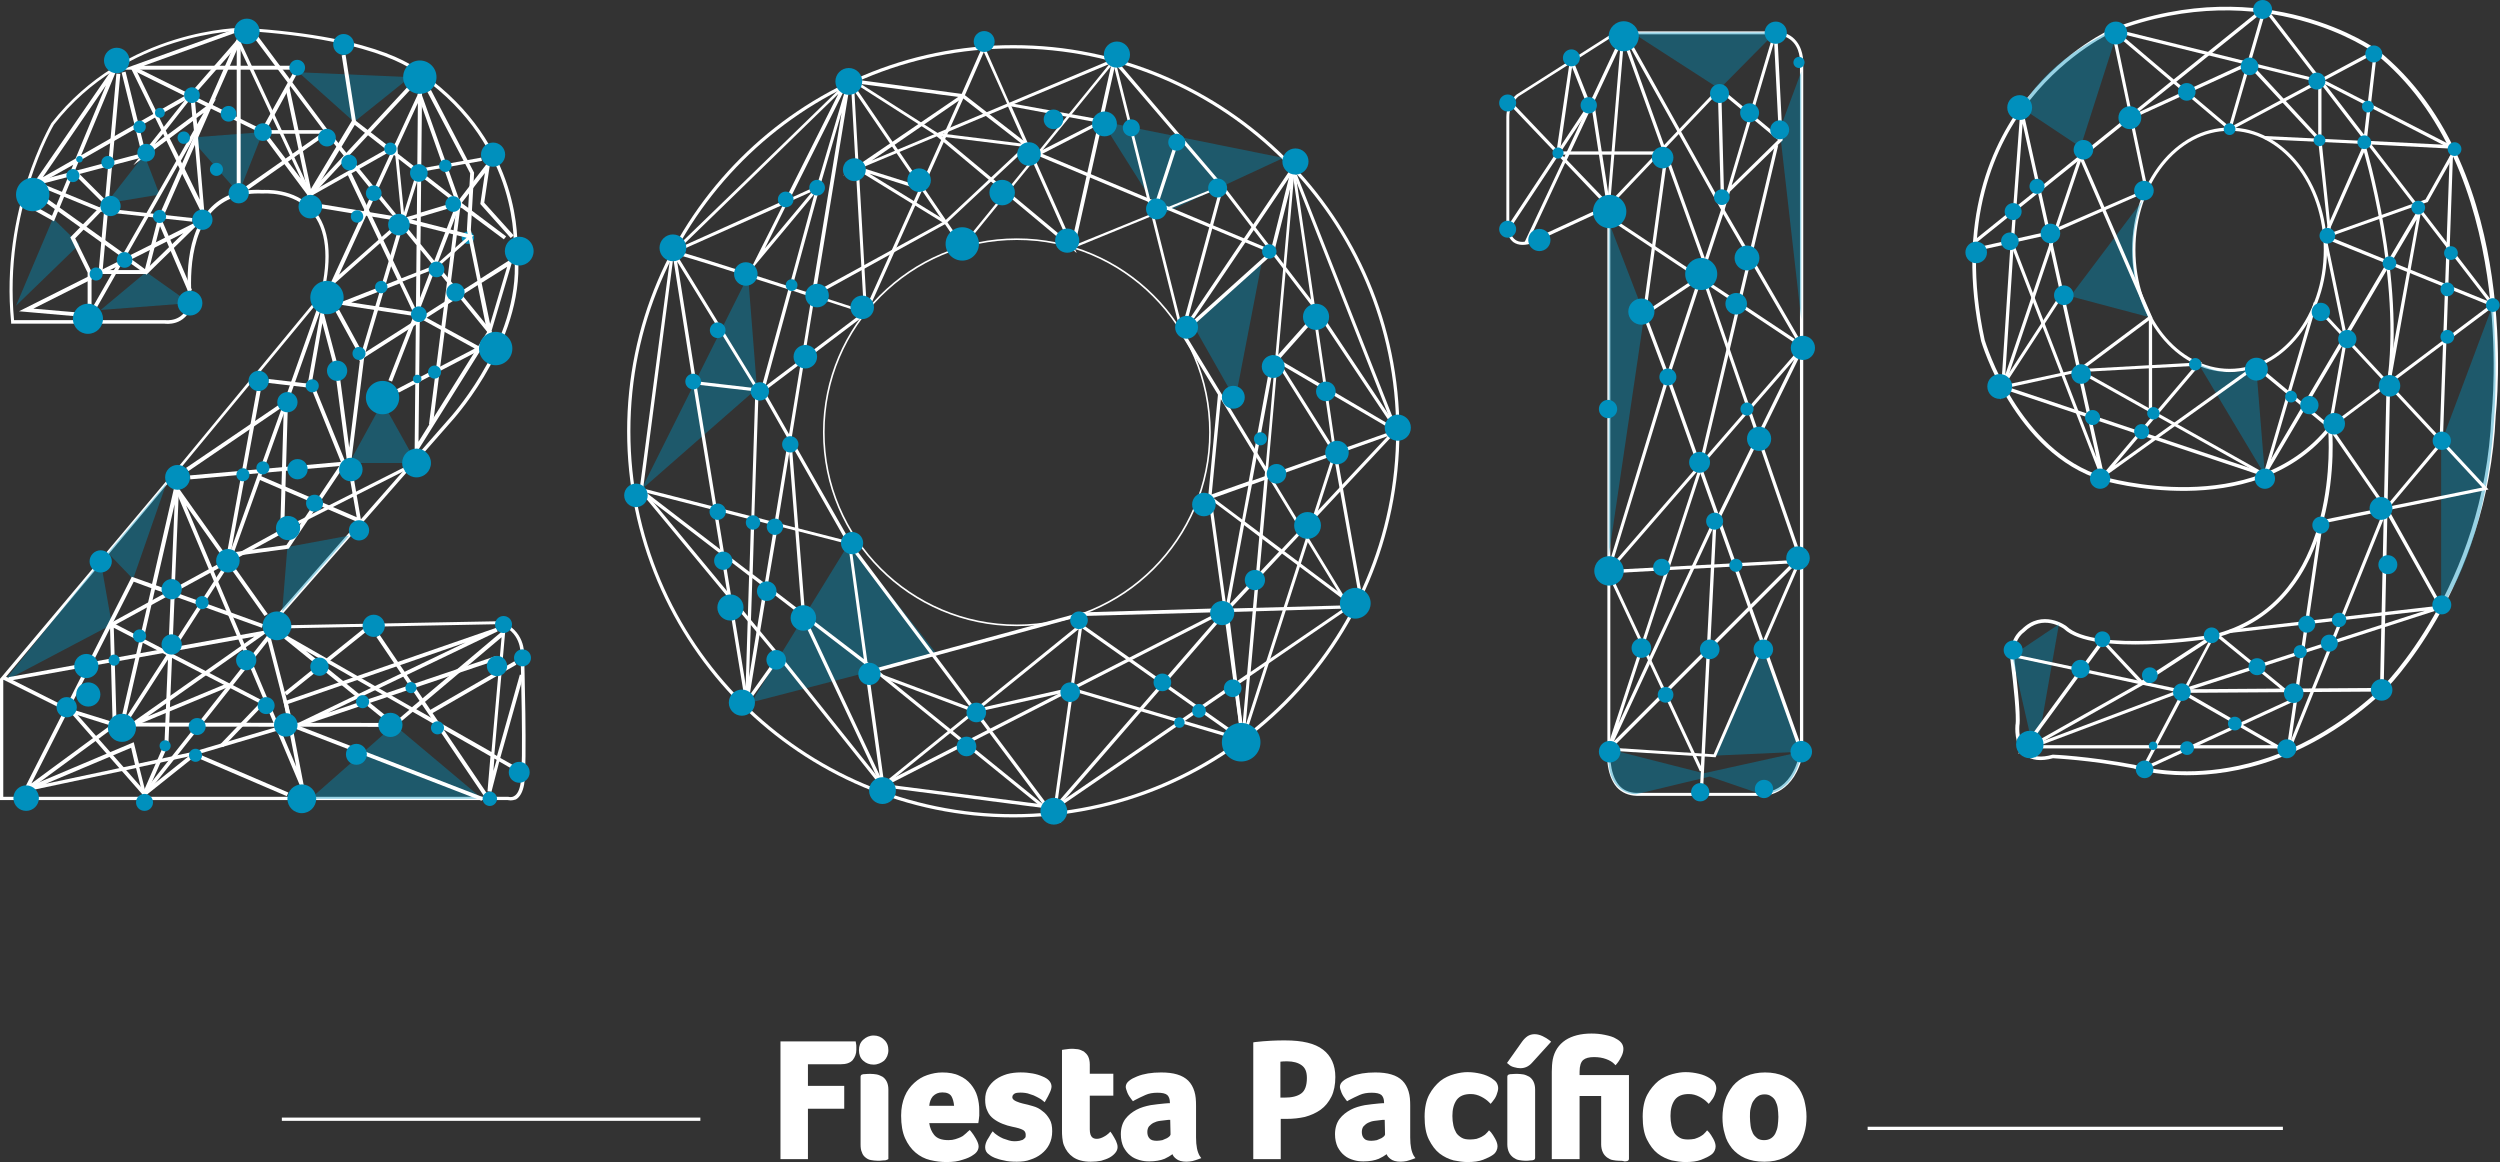<?xml version="1.0" encoding="utf-8"?>
<!-- Generator: Adobe Illustrator 23.0.3, SVG Export Plug-In . SVG Version: 6.00 Build 0)  -->
<svg version="1.1" id="Capa_1" xmlns="http://www.w3.org/2000/svg" xmlns:xlink="http://www.w3.org/1999/xlink" x="0px" y="0px"
	 viewBox="0 0 764.6 355.4" style="enable-background:new 0 0 764.6 355.4;" xml:space="preserve">
<rect x="0" y="0" width="764.6" height="355.4" fill="#333333" stroke="none"/>
<style type="text/css">
	.st0{fill:#FFFFFF;}
	.st1{opacity:0.41;fill:#0090BD;}
	.st2{fill:#0090BD;}
	.st3{fill:none;}
</style>
<g>
	<g>
		<path class="st0" d="M538.9,243.4c-0.1,0-0.2,0-0.2,0l-38.2,0c-2.5-0.1-4.5-1-6-2.6c-3.6-4.1-3-11.4-2.9-11.7l0-165.3l-22.5,10.4
			c-2.7,1-4.7,0.9-6.2-0.1c-2.4-1.8-2.2-5.5-2.2-5.7l0-32.6c0-4.5,3.1-6.9,3.3-7l28.1-17.9c3.5-1.9,7.1-1.4,7.2-1.3l43.8,0
			c2.8,0.2,4.9,1.2,6.3,3c2.5,3.1,2.1,7.3,2.1,7.5l0,210C549,242.8,540.4,243.4,538.9,243.4z M538.7,242.4c0.4,0,9.3,0.5,11.8-12.6
			l0-209.9c0-0.1,0.4-4.1-1.9-6.8c-1.3-1.5-3.2-2.4-5.6-2.6l-43.9,0c-0.1,0-3.5-0.5-6.7,1.2l-28,17.8l0,0c0,0-2.8,2.2-2.8,6.2v32.7
			c0,0.1-0.2,3.4,1.8,4.9c1.2,0.9,2.9,0.9,5.2,0l23.9-11v166.9c0,0.1-0.6,7.2,2.7,11c1.3,1.5,3.1,2.2,5.2,2.3H538.7z"/>
		<polygon class="st1" points="499.1,9.9 525.9,27.2 543,9.9 		"/>
		<polygon class="st1" points="550.9,21.9 544.3,39.7 550.9,97.7 		"/>
		<polygon class="st1" points="492,67.8 502.9,96.2 492,170.1 		"/>
		<polygon class="st1" points="538.9,198.2 524.4,231.1 550.9,229.9 		"/>
		<path class="st1" d="M492,229.1l29.1,7.4l29.9-6.6c0,0-1.3,13-12.3,13l-15.8-5.4l-22.5,5.4C500.4,242.9,490.7,243.4,492,229.1z"/>
		<path class="st0" d="M520.8,242.9l-1,0l0.4-7.1l-0.3,0.1l-28.6-61.2l61.8-71.2l-28.2,57.5L520.8,242.9z M492.4,174.9l27.8,59.4
			l3.7-73.6l0-0.1l24.9-50.7L492.4,174.9z"/>
		<path class="st0" d="M524.7,231.6l-33.9-2.1l61.6-61.6L524.7,231.6z M493.1,228.7l31,2l25.3-58.3L493.1,228.7z"/>
		<path class="st0" d="M550.4,230l-40.9-114.8l0.1-0.2l16.8-51l1.7-5.8l0,0l0.1-0.1l15.2-51.3l1.8,36.1l-16.1,15.7l-1.7,5.7
			l-16.8,50.9l40.8,114.4L550.4,230z M542.6,12.8l-13,43.9l14.5-14.2L542.6,12.8z"/>
		<path class="st0" d="M467.2,74.4l-0.9-0.4L478,49.1L461.7,32l0.7-0.7l16,16.8L497,8.4l-4.7,55.7l-13.6-14.3L467.2,74.4z
			 M479.2,48.9l12.4,12.9l4-47.9L479.2,48.9z"/>
		<polygon class="st0" points="552.4,107.2 491.7,66.8 492.2,66 549.4,104 526.4,64.4 526.4,64.2 525.4,28.4 491.6,64 486.7,32.3 
			461.5,70.4 460.7,69.8 487.3,29.6 492.3,61.9 526.4,26 527.4,64.1 		"/>
		<rect x="511.2" y="5.9" transform="matrix(0.873 -0.488 0.488 0.873 46.911 254.259)" class="st0" width="1" height="62.3"/>
		
			<rect x="508.4" y="8.9" transform="matrix(0.941 -0.339 0.339 0.941 14.571 175.346)" class="st0" width="1" height="74.1"/>
		<polygon class="st0" points="507.3,47.3 475.9,47.3 480.4,16.6 486.7,32.5 485.7,32.9 480.8,20.5 477.1,46.3 507.3,46.3 		"/>
		<polygon class="st0" points="491.2,175.4 509.5,115.3 502.4,96.3 502.4,96.1 509,47.7 510,47.9 503.4,96.1 510.6,115.2 
			492.5,174.3 550.2,171.2 520.9,86.1 521.8,85.8 551.6,172.1 		"/>
		
			<rect x="480.9" y="92.9" transform="matrix(0.231 -0.973 0.973 0.231 318.043 589.052)" class="st0" width="101.1" height="1"/>
		
			<rect x="501.2" y="90.1" transform="matrix(0.832 -0.555 0.555 0.832 35.657 298.871)" class="st0" width="20.3" height="1"/>
		
			<rect x="534.8" y="22.8" transform="matrix(0.639 -0.769 0.769 0.639 166.294 424.342)" class="st0" width="1" height="24.3"/>
		<polygon class="st0" points="492.4,229.3 491.5,228.9 519.4,143.7 520.3,144 495,221.3 523.9,159.2 524.8,159.6 		"/>
		<circle class="st2" cx="496.6" cy="11.1" r="4.6"/>
		<circle class="st2" cx="543.1" cy="10" r="3.4"/>
		<circle class="st2" cx="492.3" cy="64.7" r="5.1"/>
		<circle class="st2" cx="480.6" cy="17.7" r="2.6"/>
		<circle class="st2" cx="470.8" cy="73.4" r="3.4"/>
		<circle class="st2" cx="461.1" cy="31.5" r="2.6"/>
		<circle class="st2" cx="461.1" cy="70.1" r="2.6"/>
		<circle class="st2" cx="510.1" cy="115.3" r="2.6"/>
		<circle class="st2" cx="508.2" cy="173.5" r="2.6"/>
		<circle class="st2" cx="530.9" cy="172.9" r="2"/>
		<circle class="st2" cx="534.3" cy="125.1" r="2"/>
		<circle class="st2" cx="524.4" cy="159.4" r="2.6"/>
		<circle class="st2" cx="549.9" cy="170.7" r="3.6"/>
		<circle class="st2" cx="539.3" cy="198.6" r="3"/>
		<circle class="st2" cx="522.9" cy="198.6" r="3"/>
		<circle class="st2" cx="502" cy="198.2" r="3"/>
		<circle class="st2" cx="492.1" cy="174.6" r="4.5"/>
		<circle class="st2" cx="492.3" cy="229.9" r="3.3"/>
		<circle class="st2" cx="550.9" cy="229.9" r="3.3"/>
		<circle class="st2" cx="491.8" cy="125.1" r="2.8"/>
		<circle class="st2" cx="520" cy="242.3" r="2.8"/>
		<circle class="st2" cx="539.5" cy="241.3" r="2.8"/>
		<circle class="st2" cx="509.4" cy="212.5" r="2.4"/>
		<circle class="st2" cx="535.1" cy="34.5" r="2.9"/>
		<circle class="st2" cx="544.3" cy="39.7" r="2.9"/>
		<circle class="st2" cx="534.3" cy="78.9" r="3.8"/>
		<circle class="st2" cx="531" cy="92.9" r="3.3"/>
		<circle class="st2" cx="551.4" cy="106.4" r="3.7"/>
		<circle class="st2" cx="538" cy="134.2" r="3.7"/>
		<circle class="st2" cx="519.8" cy="141.4" r="3.2"/>
		<circle class="st2" cx="520.3" cy="83.8" r="4.9"/>
		<circle class="st2" cx="502" cy="95.3" r="4"/>
		<circle class="st2" cx="485.9" cy="32.2" r="2.5"/>
		<circle class="st2" cx="525.9" cy="28.6" r="2.9"/>
		<circle class="st2" cx="508.5" cy="48.2" r="3.3"/>
		<circle class="st2" cx="550.2" cy="19.1" r="1.7"/>
		<circle class="st2" cx="526.6" cy="60.3" r="2.4"/>
		<circle class="st2" cx="476.5" cy="46.8" r="1.7"/>
	</g>
	<g>
		<circle class="st2" cx="143.1" cy="72.7" r="1.9"/>
		<path class="st0" d="M156.2,244.8c-0.4,0-0.8-0.1-0.9-0.1H0v-37.1l0.1-0.1l55.5-66L98,90.1c2.7-11.5,1.8-20-2.7-25.2
			c-5.6-6.5-14.8-5.7-14.9-5.7c-6.7-0.3-11.9,1.6-15.6,5.6c-8.6,9.5-6,28-6,28.2l0,0.1l0,0.1c-2.1,6.8-8.3,5.8-8.4,5.8l-47,0l0-0.5
			C0,64.2,15.6,38,15.7,37.7C38.5,8.5,74,8.5,74.3,8.5c43.6,2.6,54.3,13.2,55.1,14.1c30.5,21.6,28.9,52.3,28.8,53.8
			c3.4,26.1-19,51.1-19.2,51.4l-55.7,63.5l69.4-1.3l0.1,0c7.8,2.5,7.5,10,7.5,10c0,1.4,1,34.1,0,39.9c-0.4,2.3-1.3,3.9-2.5,4.6
			C157.2,244.7,156.6,244.8,156.2,244.8z M1,243.7h154.4l0.1,0c0,0,0.9,0.3,1.7-0.2c1-0.5,1.7-1.9,2-3.9c1-5.7,0-39.4,0-39.7
			c0-0.3,0.2-6.8-6.7-9L81,192.3l57.2-65.2c0.2-0.3,22.3-25,18.9-50.6l0-0.1l0-0.1c0-0.3,2.3-31.3-28.4-53l-0.1-0.1
			c-0.1-0.1-10.4-11.1-54.4-13.8c0,0,0,0,0,0c-0.9,0-35.6,0.3-57.7,28.7c-0.1,0.2-15.4,26-12.2,59.8h46.2c0.3,0,5.4,0.8,7.3-5
			c-0.2-1.8-2.5-19.3,6.2-28.9c3.9-4.3,9.4-6.3,16.3-5.9c0.3,0,9.8-0.8,15.7,6c4.8,5.5,5.8,14.4,2.9,26.2l0,0.1l-0.1,0.1l-42.5,51.4
			L1,208V243.7z"/>
		<polygon class="st1" points="91.3,22.1 125.4,23.6 108.3,37.3 		"/>
		<polygon class="st1" points="44.1,47.3 48.8,59.5 32.5,62.2 		"/>
		<polygon class="st1" points="16.2,66.8 24.3,74.7 4.9,93.5 		"/>
		<polygon class="st1" points="30.8,94.8 44.7,83.2 58.1,92.7 		"/>
		<polygon class="st1" points="58.1,42.1 80.4,40.4 73,59.1 		"/>
		<polygon class="st1" points="117,123 106.8,141.6 127.4,141.6 		"/>
		<polygon class="st1" points="87.9,167.3 106.8,163.8 86.3,187.1 		"/>
		<polygon class="st1" points="30.8,171.7 34.2,191 1.2,208.4 		"/>
		<polygon class="st1" points="120.6,221.7 94.9,244.3 147.5,244.3 		"/>
		<polygon class="st1" points="33,169.1 50.9,147.8 40.7,177.1 		"/>
		<path class="st0" d="M16.5,67.7l-8.8-4.9l0.6-1.1l7.6,4.3l6.5-15.6L9,57.9L38,15.8L24.8,47.5l33.7-19.3l15.1-17.3v48.3h-1.2v-45
			L59.2,29.2L24.1,49.3L16.5,67.7z M32.4,26.1L13.1,54.2l10-5.7L32.4,26.1z"/>
		<polygon class="st0" points="28,93.5 26.8,93.5 26.8,83.4 21.5,72.6 31.6,62.2 21.8,52.4 22.7,51.6 33.3,62.2 23,72.9 28,83.1 		
			"/>
		<path class="st0" d="M22.9,96.7L5.8,95.2l32.1-16.1L10.7,59.6l0.7-1l27.7,19.8l23.5-11.8L44.8,84L39,79.9L10.2,94.4L23,95.5
			L22.9,96.7z M40.2,79.3l4.4,3.2l11.5-11.2L40.2,79.3z"/>
		
			<rect x="38.5" y="74.6" transform="matrix(0.248 -0.969 0.969 0.248 -37.703 101.912)" class="st0" width="16.5" height="1.2"/>
		<path class="st0" d="M57.5,89.1l-9.4-21.9l0.1-0.2l15.1-34.3l-23-11.4l0.5-1.1l23,11.4l9-20.5l24.9,53.5L80,40.8l-15.5-7.6
			l-15,34.1l9.2,21.4L57.5,89.1z M65,32.1l15.8,7.8l11.2,14.7L73,14L65,32.1z"/>
		<path class="st0" d="M126.8,139.4l0.6-64.4l-5-6.1l-22.2,19.7l13.8-30L99.7,40.9H79.3l10.9-19.6h-53L71.4,9l0.4,1.1L44,20.1h48.2
			L81.4,39.8h18.9l14.3,17.6l14.5-31.4L128.7,65l11.3-3.4l10.1-13.1l-2,13.5l9,10l-0.9,0.8l-9.3-10.4l1.4-9.5l-7.6,9.8l-12,3.6
			l-0.1,8.3l21.9,26.9L126.8,139.4z M128.6,76.4l-0.6,58.7l21-33.6L128.6,76.4z M114.9,59.6l-11.2,24.4l18.1-16L114.9,59.6z
			 M123.3,68.1l4.1,5.1l0.1-6.5l-3.9,1.1L123.3,68.1z M115.4,58.4l7.1,8.8l0.5-0.4l4.5-1.3l0.3-34L115.4,58.4z"/>
		<polygon class="st0" points="44.7,83.8 30.1,83.8 35.6,22.5 36.8,22.6 31.4,82.6 44.7,82.6 		"/>
		<polygon class="st0" points="58.8,67.8 30.6,64.7 9.2,55.9 43.3,46.9 37.2,22.2 38.4,21.9 44.8,47.8 12.9,56.2 30.9,63.6 
			58.9,66.7 		"/>
		<path class="st0" d="M29.6,94.1l-1-0.6l25.3-44.3l-3-6.2l-10.1,7.5l8.5-10.7L40.1,21l1.1-0.5l8.9,18.3l9.2-11.6l0.7,7.6l6.1-4.6
			l-5.7,9.9l2.3,27.2l-8.3-16.8L29.6,94.1z M55.3,49.2l5.8,11.9l-1.7-19.2L55.3,49.2z M51.9,42.3l2.8,5.6l4.6-8.1L59,37L51.9,42.3z
			 M49.9,40.9l-2.6,3.2l3-2.3L49.9,40.9z M50.7,39.9l0.6,1.3l7.5-5.6l-0.5-5.4L50.7,39.9z M60.1,36.1l0.2,1.9l2-3.5L60.1,36.1z"/>
		<path class="st0" d="M150.3,242.2l-1.2-0.2l0.9-10.7l-23.8-13.6l-5.7,4.8l-33.6-27.2l0.7-1l38.4,22l28.6-24.1l-3.4,38.5l0.8,0.5
			l7-24.9l1.1,0.3l-7.1,25.2l4.8,2.7l-0.6,1l-4.5-2.6L150.3,242.2z M151.2,232l-0.3,3.8l1-3.4L151.2,232z M127.3,216.9l23,13.1
			l3.1-35.1L127.3,216.9z M93.5,199l27.1,22l4.6-3.9L93.5,199z"/>
		
			<rect x="131.5" y="189.5" transform="matrix(0.828 -0.56 0.56 0.828 -99.894 111.549)" class="st0" width="1.2" height="58.6"/>
		
			<rect x="129.3" y="209.7" transform="matrix(0.866 -0.5 0.5 0.866 -85.823 100.493)" class="st0" width="30.4" height="1.2"/>
		<polygon class="st0" points="93.9,245.4 51.6,145 81.9,187.8 80.9,188.4 56.9,154.6 90.6,234.5 86.7,214.5 87.2,214.4 151.8,192 
			152.2,193.1 100.3,218 151.8,200.6 152.2,201.8 91.4,222.3 91,221.2 142.4,196.5 88.1,215.3 		"/>
		<polygon class="st0" points="147.3,244.9 88.6,222.2 81.9,196.1 44.2,243.7 21.9,218.3 0.7,207.7 1.3,206.7 22.6,217.4 
			44.2,241.9 82.4,193.5 89.6,221.3 147.7,243.8 		"/>
		<path class="st0" d="M42.7,244.8l7.6-17.4l1.9-45.4l-4.8-1.7l-9.1,39.7l-0.2,0.1L6.3,243.5l34-67.1l6.2,2.2l7.1-31l1.2,0.2
			l-1.4,33.3l27.1,9.8l-0.4,1.1l-26.7-9.6l-1.9,45.3l-5.8,13.2l13.6-10.9l28.9,12.4l-0.5,1.1l-28.2-12.1L42.7,244.8z M40.9,177.9
			L9.6,239.6l27.6-20.3l9.1-39.4L40.9,177.9z M47.7,179l4.6,1.7l1.1-26.5L47.7,179z"/>
		<path class="st0" d="M43.6,242.9l-2-8l-33.5,7.1L7.8,241L40.9,227l1.6,6.5l16.7-3.6l29.6-8.8l0.3,1.1l-29.7,8.8l-16.8,3.6l2,8
			L43.6,242.9z M40.1,228.7l-26.1,11l27.3-5.8L40.1,228.7z"/>
		<polygon class="st0" points="117,222.3 34.9,222.2 34.8,222.2 20.2,217.6 20.6,216.5 35.1,221 117,221.1 		"/>
		<polygon class="st0" points="68.2,228.5 67.3,227.7 79.4,215.1 34.8,192 35.6,219.6 34.4,219.6 33.6,190 81.3,214.8 		"/>
		
			<rect x="84" y="201.8" transform="matrix(0.78 -0.625 0.625 0.78 -104.692 106.812)" class="st0" width="31.3" height="1.2"/>
		<polygon class="st0" points="35.7,224.3 77.8,194.7 2.8,208.2 2.6,207.1 82.9,192.5 45.2,219.1 69.7,208.9 70.1,210 		"/>
		<polygon class="st0" points="38.3,222 37.3,221.4 69.4,171.6 86.9,122.8 97,94.3 98.1,94.7 88,123.2 70.4,172.2 		"/>
		<polygon class="st0" points="34.5,191.5 33.9,190.5 85.7,162.1 86.8,124.2 57.6,144.1 56.9,143.1 88.1,121.9 86.9,162.8 86.6,163 
					"/>
		<polygon class="st0" points="110.6,160.2 78.8,146.5 79.3,145.4 109.1,158.2 106.3,142.3 58.2,146.6 58.1,145.4 107.3,141 		"/>
		<polygon class="st0" points="69.2,170.4 78.5,119.4 79.7,119.6 70.6,169 87.6,166.7 104.4,141.6 94.3,116.5 94.3,116.4 98.4,93.4 
			103.7,113.3 106.8,136.9 110.2,109.2 102.6,95.3 103.7,94.7 111.5,109 111.4,109.2 106.8,146.3 102.5,113.5 98.6,98.8 95.5,116.4 
			105.8,141.7 88.3,167.8 		"/>
		
			<rect x="88.2" y="110.5" transform="matrix(0.116 -0.993 0.993 0.116 -37.945 191.873)" class="st0" width="1.2" height="13.5"/>
		<polygon class="st0" points="75.9,58 75.2,57 99.2,40.2 77.9,11.8 78.9,11.1 100.8,40.5 		"/>
		<polygon class="st0" points="94.5,60.8 87.3,26.9 88.5,26.6 95.2,58.3 124.9,26.3 125.8,27.1 		"/>
		<path class="st0" d="M109.8,110.4l12.7-42.7l-24.2-4l0.2-1.2l25.5,4.2l-12.2,41L146,85.9l-3.2-15.5l0-0.1l1-17.3l-13.1-24.9
			l1.1-0.6L145,52.8l-1,17.5l3,14.9l10-6.4l-7.5,25.2l-3.4-16.8L109.8,110.4z M147.3,86.5l2.6,12.6l5.2-17.5L147.3,86.5z"/>
		<path class="st0" d="M128.3,96.9L102.8,93l18.8-7.4l-15.2-32l-13.3,7.5l14.9-24.8l11.1,8.6l2.3-1.3l0.3,3.4l17.2,13.4l-11.2-31.6
			l1.1-0.4l12.6,35.4l-19.5-15.2l1.8,18l21.2,5.4l-11.3,10l-10.5,4.1L128.3,96.9z M107.4,92.5l18.9,2.9l-4.1-8.7L107.4,92.5z
			 M107.5,53l15.3,32.1l10.5-4.1l9.4-8.3l-19.8-5l-2-20l-1.7-1.3L107.5,53z M108.5,38.2L96.6,57.9l21.5-12.2L108.5,38.2z
			 M120.2,45.8l0.4,0.3l0-0.5L120.2,45.8z"/>
		
			<rect x="106.1" y="16.7" transform="matrix(0.988 -0.154 0.154 0.988 -2.893 16.761)" class="st0" width="1.2" height="20.7"/>
		<polygon class="st0" points="132.4,129.9 131.2,129.8 139.9,61.1 154.8,72.3 154.1,73.2 140.8,63.3 		"/>
		<polygon class="st0" points="121.9,120.1 121.4,119 145.2,106.6 127.6,96.9 119.9,116.7 118.8,116.3 127,95.3 147.7,106.6 		"/>
		
			<rect x="115.7" y="78.5" transform="matrix(0.359 -0.933 0.933 0.359 11.873 175.579)" class="st0" width="36.3" height="1.2"/>
		<circle class="st3" cx="117" cy="121.6" r="5.1"/>
		<circle class="st2" cx="10" cy="59.5" r="5.1"/>
		<circle class="st2" cx="100" cy="91" r="5.1"/>
		<circle class="st2" cx="117" cy="121.6" r="5.1"/>
		<circle class="st2" cx="26.9" cy="97.5" r="4.6"/>
		<circle class="st2" cx="44.2" cy="245.4" r="2.6"/>
		<circle class="st2" cx="8" cy="244.1" r="3.9"/>
		<circle class="st2" cx="61.9" cy="67.2" r="3.1"/>
		<circle class="st2" cx="109.8" cy="162.2" r="3.1"/>
		<circle class="st2" cx="75.3" cy="201.9" r="3.1"/>
		<circle class="st2" cx="79.1" cy="116.5" r="3.1"/>
		<circle class="st2" cx="107.3" cy="143.6" r="3.6"/>
		<circle class="st2" cx="109.8" cy="108.1" r="2"/>
		<circle class="st2" cx="80.4" cy="143.1" r="2"/>
		<circle class="st2" cx="34.9" cy="201.9" r="1.7"/>
		<circle class="st2" cx="125.7" cy="210.3" r="1.7"/>
		<circle class="st2" cx="50.5" cy="228.1" r="1.7"/>
		<circle class="st2" cx="95.5" cy="118" r="2"/>
		<circle class="st2" cx="74.3" cy="145.2" r="2"/>
		<circle class="st2" cx="61.8" cy="184.3" r="2"/>
		<circle class="st2" cx="97.7" cy="203.9" r="2.8"/>
		<circle class="st2" cx="110.9" cy="214.6" r="2"/>
		<circle class="st2" cx="42.7" cy="194.5" r="2"/>
		<circle class="st2" cx="133.8" cy="222.6" r="2"/>
		<circle class="st2" cx="109" cy="230.7" r="3.2"/>
		<circle class="st2" cx="59.8" cy="231" r="2"/>
		<circle class="st2" cx="60.3" cy="222.2" r="2.6"/>
		<circle class="st2" cx="81.4" cy="215.8" r="2.6"/>
		<circle class="st2" cx="132.9" cy="113.8" r="2"/>
		<circle class="st2" cx="127.6" cy="115.9" r="1.3"/>
		<circle class="st2" cx="103.1" cy="113.4" r="3.1"/>
		<circle class="st2" cx="87.9" cy="123" r="3.1"/>
		<circle class="st2" cx="96.2" cy="153.9" r="2.6"/>
		<circle class="st2" cx="91" cy="143.5" r="3.1"/>
		<circle class="st2" cx="20.4" cy="216.3" r="3.1"/>
		<circle class="st2" cx="52.5" cy="180.2" r="3.1"/>
		<circle class="st2" cx="52.5" cy="197.1" r="3.1"/>
		<circle class="st2" cx="26.4" cy="203.7" r="3.7"/>
		<circle class="st2" cx="119.4" cy="221.7" r="3.7"/>
		<circle class="st2" cx="37.3" cy="222.6" r="4.3"/>
		<circle class="st2" cx="69.7" cy="171.5" r="3.6"/>
		<circle class="st2" cx="87.4" cy="221.7" r="3.6"/>
		<circle class="st2" cx="114.3" cy="191.4" r="3.4"/>
		<circle class="st2" cx="54.3" cy="146" r="3.8"/>
		<circle class="st2" cx="33.8" cy="63" r="3.1"/>
		<circle class="st2" cx="22.3" cy="53.7" r="2"/>
		<circle class="st2" cx="33" cy="49.7" r="2"/>
		<circle class="st2" cx="66.2" cy="51.8" r="2"/>
		<circle class="st2" cx="29.4" cy="83.8" r="2"/>
		<circle class="st2" cx="38.1" cy="79.5" r="2.4"/>
		<circle class="st2" cx="114.3" cy="59.1" r="2.4"/>
		<circle class="st2" cx="128.1" cy="96.1" r="2.4"/>
		<circle class="st2" cx="139.3" cy="89.4" r="2.8"/>
		<circle class="st2" cx="138.6" cy="62.4" r="2.4"/>
		<circle class="st2" cx="48.8" cy="66.2" r="2"/>
		<circle class="st2" cx="44.7" cy="46.7" r="2.7"/>
		<circle class="st2" cx="80.4" cy="40.4" r="2.7"/>
		<circle class="st2" cx="100" cy="42.1" r="2.7"/>
		<circle class="st2" cx="42.7" cy="38.8" r="1.9"/>
		<circle class="st2" cx="56.2" cy="42.1" r="1.9"/>
		<circle class="st2" cx="119.4" cy="45.5" r="1.9"/>
		<circle class="st2" cx="133.5" cy="82.4" r="2.4"/>
		<circle class="st2" cx="109.2" cy="66.2" r="1.9"/>
		<circle class="st2" cx="116.6" cy="87.8" r="1.9"/>
		<circle class="st2" cx="58.7" cy="29.1" r="2.4"/>
		<circle class="st2" cx="90.9" cy="20.7" r="2.4"/>
		<circle class="st2" cx="106.8" cy="49.7" r="2.4"/>
		<circle class="st2" cx="69.9" cy="34.8" r="2.4"/>
		<circle class="st2" cx="48.9" cy="34.5" r="1.5"/>
		<circle class="st2" cx="24.3" cy="48.7" r="1"/>
		<circle class="st2" cx="75.5" cy="9.6" r="3.9"/>
		<circle class="st2" cx="35.7" cy="18.5" r="3.9"/>
		<circle class="st2" cx="105.1" cy="13.6" r="3.2"/>
		<circle class="st2" cx="84.7" cy="191.4" r="4.4"/>
		<circle class="st2" cx="92.3" cy="244.3" r="4.4"/>
		<circle class="st2" cx="94.9" cy="63.2" r="3.6"/>
		<circle class="st2" cx="128.4" cy="23.6" r="5.1"/>
		<circle class="st2" cx="58.1" cy="92.7" r="3.8"/>
		<circle class="st2" cx="73" cy="59.1" r="3.1"/>
		<circle class="st2" cx="127.4" cy="141.6" r="4.4"/>
		<circle class="st2" cx="30.8" cy="171.7" r="3.4"/>
		<circle class="st2" cx="27" cy="212.4" r="3.7"/>
		<polygon class="st0" points="123.8,67.4 122.9,67.1 127.7,51.7 136.1,50.2 147.2,48.2 147.4,49.2 128.5,52.6 		"/>
		<circle class="st2" cx="128.1" cy="52.9" r="2.7"/>
		<circle class="st2" cx="122" cy="68.7" r="3.3"/>
		<circle class="st2" cx="136.2" cy="50.7" r="1.9"/>
		
			<rect x="88.8" y="151.4" transform="matrix(0.892 -0.451 0.451 0.892 -57.008 64.675)" class="st0" width="36.8" height="1"/>
		<circle class="st2" cx="149.8" cy="244.3" r="2.2"/>
		<circle class="st2" cx="158.8" cy="236.2" r="3.2"/>
		<circle class="st2" cx="152" cy="203.7" r="3.1"/>
		<circle class="st2" cx="154" cy="191" r="2.6"/>
		<circle class="st2" cx="159.8" cy="201.2" r="2.6"/>
		<circle class="st2" cx="88.1" cy="161.5" r="3.7"/>
		<circle class="st2" cx="151.6" cy="106.6" r="5.1"/>
		<circle class="st2" cx="150.8" cy="47.3" r="3.7"/>
		<circle class="st2" cx="158.8" cy="76.8" r="4.4"/>
	</g>
	<g>
		<g>
			<path class="st0" d="M309.9,250c-65.1,0-118.1-53-118.1-118.1s53-118.1,118.1-118.1S428,66.8,428,131.9S375,250,309.9,250z
				 M309.9,14.8c-64.5,0-117.1,52.5-117.1,117.1S245.4,249,309.9,249S427,196.4,427,131.9S374.5,14.8,309.9,14.8z"/>
			<path class="st0" d="M311,191.5c-32.7,0-59.3-26.6-59.3-59.3c0-32.7,26.6-59.3,59.3-59.3c32.7,0,59.3,26.6,59.3,59.3
				C370.3,164.9,343.7,191.5,311,191.5z M311,73.4c-32.4,0-58.8,26.4-58.8,58.8c0,32.4,26.4,58.8,58.8,58.8
				c32.4,0,58.8-26.4,58.8-58.8C369.8,99.8,343.4,73.4,311,73.4z"/>
			<polygon class="st1" points="228.8,84.4 231.5,118.8 196.1,149.8 			"/>
			<polygon class="st1" points="259.7,166.1 229.8,214.8 286.6,200.1 			"/>
			<polygon class="st1" points="386,79.7 364.5,98.7 377.8,122.2 			"/>
			<polygon class="st1" points="337,37.1 392.5,48.3 355,65.7 			"/>
			<path class="st0" d="M322,248.7l7.9-56.3l-60.3,48.8l-5.3-38.2l-29.7-22.8l-5.7,34.6l-1-0.1l1.2-38.6l-33.4-25.6l0.2-0.2
				l-0.4-0.1l0.1-0.4l9.6-72.8l0-0.1l0.1,0l0.6-4.7l0.6,3.8c5.4-5.2,35.2-34.1,51.4-49.9l2.1-2.1l-18.3,36.6l8.1-3.7l9-30.4l1,0.2
				l-10.4,63.5c7.2,2.3,12.9,4.2,14.8,4.8l-4-70.4l34.2,50.2l47.4-58.3l-13,58.4l45.2-18.4L404,95.6l-14.5,16.3L383,147l44.9-15.9
				l-35.1,37.5L416,186l-40.6,1.2L322,248.7z M331.2,190.1l-7.8,55.4l50.6-58.3l-43.3,1.2l-63.1,17.2l-2.1-1.6l4.9,35.4L331.2,190.1
				z M230.1,176.8l-1,30.3l4.5-27.6L230.1,176.8z M265.3,202.5l2.5,1.9l62.8-17.1l44.2-1.3l4.8-26.2l-10.7-8l13-4.6l6.6-36l0.1-0.1
				l14-15.7l-29.1-38l-46.2,18.9l12.5-56.1l-45.6,56l-32.9-48.3l3.9,68.2l-0.7-0.2c-3.9-1.3-9.3-3-15.4-5L237.9,160l22.3,5.7
				L265.3,202.5z M234.8,179.1l29.4,22.5l-4.8-35.2l-21.5-5.5L234.8,179.1z M392.1,169.3l-15.7,16.8l36.8-1L392.1,169.3z
				 M380.5,160.6l-4.5,24.3l15.2-16.2L380.5,160.6z M230.2,175.6l3.7,2.8l2.9-17.7l-6.1-1.6L230.2,175.6z M197.7,150.7l31.5,24.2
				l0.5-16L197.7,150.7z M380.7,159.5L392,168l32.4-34.6l-41.5,14.8L380.7,159.5z M230.7,158.1l6.2,1.6l11.3-68.9
				c-2-0.6-4.1-1.3-6.1-2l-8.5,31.2l-1.6-0.2L230.7,158.1z M371.1,152.3l8.8,6.6l1.9-10.4L371.1,152.3z M196.7,149.4l33.1,8.5
				l1.2-38.2l-19-2.2l-0.1-0.4l-6-38.1L196.7,149.4z M232,118.8l0.8,0.1l8.3-30.4c-14.6-4.7-30-9.6-34.2-10.7l25,40.8L232,118.8z
				 M212.9,116.6l18,2.1L207.1,80L212.9,116.6z M242.3,87.9c2.1,0.7,4.1,1.3,6,1.9l9.1-55.4l-6.7,22.9L242.3,87.9z M207.4,76.9
				c2.8,0.7,9.9,2.9,28.1,8.8c2,0.6,3.9,1.3,5.9,1.9l7.7-28.3l-20,24l10.4-20.7L207.4,76.9z M240.9,61.9L233.9,76l14.6-17.5
				L240.9,61.9z M256.4,28.7c-4.2,4.1-14.1,13.7-24,23.4c-6.5,6.4-13.1,12.7-18,17.5c-2.9,2.8-4.8,4.7-6.1,5.9l31.8-14.3L256.4,28.7
				z"/>
			<path class="st0" d="M322.8,247.6l-53.2-6.9l-0.1-0.2l-24.2-51.5l0-0.1l-4.3-54.9l1-0.1l4.3,54.8l24,51.1l52.3,6.7l54.7-37.5
				l-7.8-56.9l0-0.1l3-31.3l-11.6-19l27.7-24.9l6.4-25.6l1,0.2l-8.2,92.7l25.3,41.6l-30.8,21.1l-2.1,23.9l-2.8-20.5L322.8,247.6z
				 M378.3,209.6l1.7,12.2l1.3-14.2L378.3,209.6z M370.5,152.1l7.7,56.3l3.2-2.2l5.5-61.9l-13.5-22.2L370.5,152.1z M387.8,145.8
				l-5.3,59.7l29.4-20.1L387.8,145.8z M362.3,101.9l24.8,40.8l7.5-85l-5,19.7L362.3,101.9z"/>
			
				<rect x="216.7" y="142.1" transform="matrix(0.77 -0.638 0.638 0.77 -61.867 178.96)" class="st0" width="1" height="66.3"/>
			<polygon class="st0" points="382.9,227.6 327.8,211.3 298.1,217.9 298,217.9 269.8,207.3 270.1,206.4 298.2,216.9 327.8,210.2 
				327.9,210.3 377.3,224.9 330.2,191.6 330.8,190.8 			"/>
			<polygon class="st0" points="415.6,182.4 407.8,138.7 388.9,108.6 425.9,130.4 402.9,95.9 403.7,95.3 429.1,133.4 391.9,111.6 
				408.8,138.4 408.8,138.5 416.6,182.3 			"/>
			<polygon class="st0" points="425.7,129.7 395.7,53.6 396.6,53.3 426.6,129.3 			"/>
			<polygon class="st0" points="362.1,102 361.1,101.7 373.2,57.1 340.4,18.8 341.2,18.1 374.3,56.9 374.2,57.1 			"/>
			<path class="st0" d="M248.7,90.8l-0.5-0.9l40.7-22.3l24.2-22.7l-26.6-3.3l-0.1-0.1l-27.3-17.5l35.6,4.8l19.7,15.3l0.9,0.1
				l-0.4,0.3l2.8,2.1l71.6,30l-0.4,0.9l-71.8-30l-3-2.3l-24.8,23.2L248.7,90.8z M286.8,40.7l25.6,3.2l-18.2-14.1l-30.9-4.1
				L286.8,40.7z"/>
			<polygon class="st0" points="324.6,251.8 267.4,205.4 268,204.6 318.9,245.9 259.3,166.4 232.5,119.3 264.3,95.3 294,29.1 
				294.9,29.5 265.1,95.9 265,96 233.8,119.6 260.2,165.9 			"/>
			<path class="st0" d="M269.8,240.9l-0.3-0.3l-31.1-39L228.1,216l-16.2-98.9l1-0.2l15.8,96.5l9.6-13.5l31.7,39.7l105.6-53.9
				l4.7,38.2l27.5-85.4l-12.5-85.7L361.4,103l-21-83.9l-31.2,13.1l20.1,45.2l-42.8-35.7l-28.7,12L294,29l6.8-15.5l7.9,17.9
				l32.3-13.6l0.1,0.6l20.6,82.3l34.1-50.6l12.9,88.5l0,0.1l-28.9,89.8l-5-41.3L269.8,240.9z M287.6,41.3l39.1,32.6l-18.4-41.3
				L287.6,41.3z M300.9,15.9l-6,13.7l-0.1,0.1l-28.2,19.4l41.4-17.4L300.9,15.9z"/>
			<polygon class="st0" points="288.9,68.4 258.5,49.7 281.9,57.1 281.6,58.1 265.9,53.1 289.4,67.6 			"/>
			<polygon class="st0" points="317.7,47.6 317.2,46.7 335.4,37.4 308.5,32.4 308.7,31.5 338.5,36.9 			"/>
			<circle class="st2" cx="228.1" cy="83.8" r="3.6"/>
			<circle class="st2" cx="263.7" cy="94" r="3.6"/>
			<circle class="st2" cx="249.9" cy="90.4" r="3.6"/>
			<circle class="st2" cx="281.1" cy="55.1" r="3.6"/>
			<circle class="st2" cx="322.2" cy="36.5" r="3"/>
			<circle class="st2" cx="337.8" cy="37.9" r="3.8"/>
			<circle class="st2" cx="346" cy="39.1" r="2.6"/>
			<circle class="st2" cx="314.7" cy="47.1" r="3.6"/>
			<circle class="st2" cx="306.5" cy="58.9" r="3.9"/>
			<circle class="st2" cx="242.1" cy="87.2" r="1.8"/>
			<circle class="st2" cx="259.6" cy="24.9" r="4.1"/>
			<circle class="st2" cx="301" cy="12.7" r="3.2"/>
			<circle class="st2" cx="341.6" cy="16.7" r="4"/>
			<circle class="st2" cx="396.2" cy="49.4" r="4"/>
			<circle class="st2" cx="402.5" cy="96.9" r="4"/>
			<circle class="st2" cx="294.3" cy="74.6" r="5.1"/>
			<circle class="st2" cx="326.4" cy="73.6" r="3.7"/>
			<polygon class="st0" points="353.1,65.9 352.1,65.6 359.4,43.3 360.4,43.6 			"/>
			<circle class="st2" cx="359.9" cy="43.5" r="2.6"/>
			<circle class="st2" cx="372.4" cy="57.5" r="2.9"/>
			<circle class="st2" cx="353.7" cy="63.9" r="3.2"/>
			<circle class="st2" cx="388.2" cy="76.9" r="2.2"/>
			<circle class="st2" cx="362.9" cy="100.1" r="3.5"/>
			<circle class="st2" cx="377.2" cy="121.5" r="3.5"/>
			<circle class="st2" cx="385.5" cy="134.2" r="2"/>
			<circle class="st2" cx="368.2" cy="154.3" r="3.6"/>
			<circle class="st2" cx="399.9" cy="160.7" r="4.1"/>
			<circle class="st2" cx="383.8" cy="177.4" r="3.1"/>
			<circle class="st2" cx="377" cy="210.5" r="2.7"/>
			<circle class="st2" cx="355.5" cy="208.7" r="2.7"/>
			<circle class="st2" cx="330" cy="189.7" r="2.7"/>
			<circle class="st2" cx="327.3" cy="211.7" r="3"/>
			<circle class="st2" cx="237.4" cy="201.8" r="3"/>
			<circle class="st2" cx="226.9" cy="214.9" r="4"/>
			<circle class="st2" cx="223.4" cy="185.8" r="4"/>
			<circle class="st2" cx="234.5" cy="180.8" r="3"/>
			<circle class="st2" cx="237" cy="161.1" r="2.5"/>
			<circle class="st2" cx="241.7" cy="135.9" r="2.5"/>
			<circle class="st2" cx="246.3" cy="109.1" r="3.6"/>
			<circle class="st2" cx="232.4" cy="119.7" r="2.8"/>
			<circle class="st2" cx="212" cy="116.7" r="2.4"/>
			<circle class="st2" cx="219.5" cy="101" r="2.4"/>
			<circle class="st2" cx="240.3" cy="61" r="2.4"/>
			<circle class="st2" cx="261.3" cy="51.9" r="3.5"/>
			<circle class="st2" cx="249.9" cy="57.4" r="2.4"/>
			<circle class="st2" cx="219.5" cy="156.5" r="2.5"/>
			<circle class="st2" cx="221.2" cy="171.5" r="2.8"/>
			<circle class="st2" cx="230.3" cy="159.8" r="2.2"/>
			<circle class="st2" cx="265.9" cy="206.1" r="3.4"/>
			<circle class="st2" cx="245.7" cy="189" r="3.9"/>
			<circle class="st2" cx="260.6" cy="166.1" r="3.4"/>
			<circle class="st2" cx="298.6" cy="217.9" r="3"/>
			<circle class="st2" cx="295.6" cy="228.3" r="3"/>
			<circle class="st2" cx="322.3" cy="248.1" r="4.1"/>
			<circle class="st2" cx="269.9" cy="241.8" r="4.1"/>
			<circle class="st2" cx="366.7" cy="217.4" r="2.1"/>
			<circle class="st2" cx="360.7" cy="221" r="1.6"/>
			<circle class="st2" cx="373.8" cy="187.5" r="3.7"/>
			<circle class="st2" cx="414.5" cy="184.5" r="4.7"/>
			<circle class="st2" cx="379.6" cy="227" r="5.9"/>
			<circle class="st2" cx="389.4" cy="112.1" r="3.5"/>
			<circle class="st2" cx="405.5" cy="119.7" r="3"/>
			<circle class="st2" cx="390.4" cy="144.9" r="3"/>
			<circle class="st2" cx="408.9" cy="138.4" r="3.6"/>
		</g>
		<circle class="st2" cx="427.5" cy="130.8" r="4"/>
		<circle class="st2" cx="194.5" cy="151.5" r="3.6"/>
		<circle class="st2" cx="205.8" cy="75.8" r="4.1"/>
	</g>
	<rect x="86.2" y="341.8" class="st0" width="128" height="1"/>
	<rect x="571.2" y="344.6" class="st0" width="127" height="1"/>
	<g>
		<g>
			<path class="st0" d="M246.5,332.8h11.1v5.5h-11.1v15.5h-7v-34.6h21.6c0.1,0.4,0.1,0.7,0.1,1c0,0.3,0,0.6,0,1c0,1-0.3,1.9-0.9,2.6
				c-0.6,0.7-1.7,1-3.3,1h-10.6V332.8z"/>
			<path class="st0" d="M247.2,354.5h-8.5v-36h23l0.1,0.6c0.1,0.4,0.1,0.8,0.1,1c0,0.3,0,0.6,0,1c0,1.2-0.4,2.2-1.1,3.1
				c-0.8,0.9-2,1.3-3.8,1.3h-9.9v6.6h11.1v7h-11.1V354.5z M240.2,353.1h5.6v-15.5h11.1v-4.1h-11.1V324h11.3c1.4,0,2.3-0.3,2.7-0.8
				c0.5-0.6,0.7-1.2,0.7-2.1c0-0.4,0-0.7,0-0.9c0-0.1,0-0.2,0-0.3h-20.3V353.1z"/>
		</g>
		<g>
			<path class="st0" d="M271,321.1c0,1.1-0.4,2-1.1,2.7c-0.7,0.7-1.6,1-2.7,1c-1.1,0-2-0.3-2.7-1c-0.7-0.7-1.1-1.6-1.1-2.7
				c0-1.1,0.4-2,1.1-2.7c0.7-0.7,1.6-1.1,2.7-1.1c1,0,1.9,0.4,2.7,1.1C270.6,319.1,271,320,271,321.1z M270.9,354.1
				c-0.1,0.1-0.4,0.1-0.9,0.2c-0.5,0-1,0.1-1.5,0.1c-0.7,0-1.3-0.1-1.9-0.2c-0.6-0.1-1-0.3-1.4-0.7c-0.4-0.3-0.7-0.8-0.9-1.3
				c-0.2-0.5-0.3-1.3-0.3-2.1v-20.7c0,0,0.3-0.1,0.8-0.1c0.5-0.1,1-0.1,1.6-0.1c0.5,0,1.1,0.1,1.7,0.2c0.5,0.1,1,0.3,1.5,0.6
				c0.4,0.3,0.8,0.7,1.1,1.2c0.3,0.5,0.4,1.2,0.4,2.1V354.1z"/>
			<path class="st0" d="M268.4,355c-0.7,0-1.4-0.1-2-0.2c-0.7-0.1-1.2-0.4-1.7-0.8c-0.5-0.4-0.9-0.9-1.1-1.6
				c-0.3-0.6-0.4-1.4-0.4-2.4v-20.7c0-0.7,0.7-0.8,1.4-0.8c1.1-0.1,2.3-0.1,3.5,0.1c0.6,0.1,1.2,0.4,1.8,0.7c0.6,0.4,1,0.9,1.3,1.5
				c0.3,0.6,0.5,1.4,0.5,2.4v21.3l-0.4,0.2c-0.2,0.1-0.4,0.2-1.2,0.2C269.5,355,269,355,268.4,355z M264.6,330V350
				c0,0.8,0.1,1.4,0.3,1.8c0.2,0.4,0.4,0.8,0.7,1c0.3,0.3,0.7,0.4,1.1,0.5c0.9,0.2,2.2,0.2,3.2,0.1c0.1,0,0.2,0,0.3,0v-20.3
				c0-0.7-0.1-1.3-0.3-1.8c-0.2-0.4-0.5-0.7-0.8-1c-0.4-0.2-0.8-0.4-1.2-0.5c-1-0.2-2.1-0.2-3-0.1C264.7,330,264.6,330,264.6,330z
				 M267.2,325.6c-1.3,0-2.3-0.4-3.2-1.2c-0.9-0.8-1.3-1.9-1.3-3.2c0-1.3,0.4-2.4,1.3-3.2c0.9-0.8,1.9-1.3,3.2-1.3
				c1.2,0,2.3,0.4,3.2,1.3c0.9,0.8,1.3,1.9,1.3,3.2c0,1.3-0.5,2.4-1.3,3.2C269.5,325.1,268.4,325.6,267.2,325.6z M267.2,318.1
				c-0.9,0-1.6,0.3-2.2,0.9c-0.6,0.6-0.9,1.3-0.9,2.2c0,0.9,0.3,1.6,0.9,2.2c0.6,0.6,1.3,0.8,2.2,0.8c0.9,0,1.6-0.3,2.2-0.8
				c0.6-0.6,0.9-1.3,0.9-2.2c0-0.9-0.3-1.6-0.9-2.2C268.7,318.4,268,318.1,267.2,318.1z"/>
		</g>
		<g>
			<path class="st0" d="M290.2,349.4c0.9,0,1.6-0.1,2.3-0.3c0.7-0.2,1.2-0.4,1.8-0.7c0.5-0.3,1-0.6,1.3-0.9c0.4-0.3,0.7-0.6,1-0.9
				c0.4,0.5,0.8,1.2,1.3,2c0.4,0.8,0.7,1.5,0.7,2c0,0.8-0.4,1.4-1.3,2.1c-0.7,0.6-1.7,1-3.1,1.4s-2.9,0.6-4.7,0.6
				c-1.6,0-3.2-0.2-4.8-0.6c-1.6-0.4-3-1.1-4.2-2.2c-1.2-1-2.2-2.4-3-4.2s-1.1-3.9-1.1-6.6c0-2.2,0.3-4,1-5.6
				c0.7-1.6,1.6-2.9,2.7-3.9c1.1-1,2.4-1.8,3.8-2.3c1.4-0.5,2.9-0.7,4.3-0.7c1.9,0,3.6,0.3,4.9,0.9c1.3,0.6,2.4,1.4,3.3,2.4
				c0.8,1,1.5,2.2,1.8,3.5c0.4,1.3,0.6,2.7,0.6,4.1c0,0.2,0,0.4,0,0.7s0,0.6,0,0.9c0,0.3,0,0.6-0.1,0.9c0,0.3,0,0.5-0.1,0.7h-15.2
				c0.1,1.9,0.7,3.5,1.8,4.7C286.3,348.8,287.9,349.4,290.2,349.4z M292.5,338.9c0-1.7-0.3-3-1-4c-0.6-1-1.8-1.5-3.5-1.5
				c-1.4,0-2.6,0.5-3.4,1.5c-0.8,1-1.3,2.3-1.3,4.1H292.5z"/>
			<path class="st0" d="M289.5,355.4c-1.7,0-3.3-0.2-5-0.6c-1.7-0.4-3.2-1.2-4.5-2.3c-1.3-1.1-2.4-2.6-3.2-4.4
				c-0.8-1.8-1.2-4.1-1.2-6.9c0-2.3,0.4-4.2,1.1-5.9c0.7-1.7,1.7-3,2.9-4.1c1.2-1.1,2.5-1.9,4-2.4c1.5-0.5,3-0.8,4.6-0.8
				c2,0,3.8,0.3,5.2,1c1.4,0.6,2.6,1.5,3.5,2.6c0.9,1.1,1.6,2.3,2,3.7c0.4,1.4,0.6,2.8,0.6,4.3v0.7c0,0.3,0,0.6,0,0.9l-0.1,0.9
				c0,0.3-0.1,0.6-0.1,0.8l-0.1,0.6h-15c0.2,1.4,0.7,2.6,1.5,3.6c0.9,1.1,2.3,1.6,4.4,1.6c0.8,0,1.5-0.1,2.1-0.3
				c0.6-0.2,1.2-0.4,1.6-0.6c0.5-0.2,0.9-0.5,1.2-0.8c0.4-0.3,0.7-0.6,1-0.9l0.6-0.5l0.5,0.6c0.4,0.5,0.9,1.2,1.4,2.1
				c0.5,0.9,0.8,1.7,0.8,2.3c0,1-0.5,1.9-1.6,2.6c-0.8,0.6-1.9,1.1-3.3,1.5C293,355.2,291.4,355.4,289.5,355.4z M288.3,329.4
				c-1.4,0-2.8,0.2-4.1,0.7c-1.3,0.4-2.5,1.2-3.5,2.1c-1,1-1.9,2.2-2.5,3.7c-0.6,1.5-0.9,3.3-0.9,5.3c0,2.5,0.4,4.7,1.1,6.3
				c0.7,1.6,1.6,2.9,2.8,3.9c1.1,1,2.4,1.6,3.9,2c1.5,0.4,3,0.6,4.6,0.6c1.7,0,3.2-0.2,4.5-0.6c1.2-0.4,2.2-0.8,2.8-1.3
				c0.7-0.5,1-1,1-1.5c0-0.3-0.1-0.8-0.6-1.6c-0.3-0.5-0.5-0.9-0.8-1.3c-0.1,0.1-0.3,0.3-0.5,0.4c-0.4,0.4-0.9,0.7-1.5,1
				c-0.6,0.3-1.2,0.6-1.9,0.8c-0.7,0.2-1.6,0.3-2.5,0.3c-2.5,0-4.3-0.7-5.5-2.1c-1.1-1.4-1.8-3.1-1.9-5.1l-0.1-0.8h15.4c0,0,0,0,0,0
				l0.1-0.9c0-0.3,0-0.6,0-0.8v-0.7c0-1.4-0.2-2.7-0.5-3.9c-0.4-1.2-0.9-2.3-1.7-3.2c-0.8-0.9-1.8-1.7-3-2.2
				C291.7,329.7,290.1,329.4,288.3,329.4z M293.3,339.7h-10.5v-0.7c0-1.9,0.5-3.5,1.4-4.6c1-1.1,2.3-1.7,3.9-1.7
				c1.9,0,3.3,0.6,4.1,1.9c0.7,1.1,1.1,2.6,1.1,4.4V339.7z M284.2,338.2h7.6c-0.1-1.2-0.4-2.2-0.8-2.9c-0.5-0.8-1.4-1.2-2.8-1.2
				c-1.2,0-2.1,0.4-2.9,1.2C284.7,336,284.3,337,284.2,338.2z"/>
		</g>
		<g>
			<path class="st0" d="M321,332.2c0,0.5-0.2,1.1-0.5,1.8c-0.3,0.7-0.7,1.4-1.1,2c-0.3-0.3-0.8-0.6-1.3-0.9
				c-0.5-0.3-1.1-0.6-1.7-0.8c-0.6-0.3-1.3-0.5-1.9-0.6c-0.7-0.2-1.4-0.3-2-0.3c-0.4,0-0.8,0-1.2,0.1c-0.4,0.1-0.8,0.2-1.1,0.3
				c-0.3,0.2-0.6,0.4-0.8,0.7c-0.2,0.3-0.3,0.7-0.3,1.2c0,1.2,1.3,2,3.8,2.6c1,0.2,2.1,0.5,3.1,0.8s1.9,0.8,2.7,1.4s1.5,1.3,2,2.2
				c0.5,0.9,0.7,2,0.7,3.4c0,1.4-0.3,2.6-0.8,3.7c-0.5,1.1-1.3,2-2.2,2.7c-0.9,0.7-2,1.3-3.3,1.7c-1.3,0.4-2.6,0.6-4.1,0.6
				c-1.5,0-2.8-0.1-3.8-0.3s-1.9-0.5-2.6-0.8c-0.5-0.2-1-0.5-1.6-0.9c-0.6-0.4-0.9-0.9-0.9-1.6c0-0.6,0.2-1.2,0.5-1.8
				c0.3-0.6,0.7-1.3,1.2-2c0.3,0.3,0.7,0.6,1.2,0.9c0.5,0.3,1,0.6,1.6,0.8c0.6,0.3,1.2,0.5,1.9,0.6c0.7,0.2,1.4,0.3,2.1,0.3
				c0.4,0,0.9,0,1.4-0.1c0.5-0.1,0.9-0.2,1.3-0.4c0.4-0.2,0.7-0.5,0.9-0.8c0.2-0.3,0.4-0.8,0.4-1.3c0-1-0.4-1.7-1.2-2.1
				c-0.8-0.4-1.9-0.8-3.5-1.1c-1-0.2-2-0.5-2.9-0.8c-0.9-0.3-1.8-0.8-2.5-1.4c-0.7-0.6-1.3-1.3-1.7-2.1c-0.4-0.9-0.6-1.9-0.6-3.1
				s0.3-2.3,0.8-3.3c0.6-0.9,1.3-1.7,2.2-2.4c0.9-0.7,2-1.1,3.2-1.5c1.2-0.3,2.5-0.5,3.8-0.5c1.4,0,2.6,0.1,3.7,0.3
				c1.1,0.2,2,0.5,2.8,0.8C320.2,330.4,321,331.2,321,332.2z"/>
			<path class="st0" d="M311,355.3c-1.6,0-2.9-0.1-4-0.4c-1.1-0.2-2-0.5-2.8-0.8c-0.5-0.2-1.1-0.5-1.7-1c-0.8-0.5-1.2-1.3-1.2-2.2
				c0-0.7,0.2-1.4,0.6-2.2c0.4-0.6,0.8-1.3,1.2-2l0.5-0.7l0.6,0.6c0.3,0.2,0.6,0.5,1.1,0.8c0.4,0.3,0.9,0.5,1.5,0.8
				c0.6,0.2,1.2,0.4,1.8,0.6c1,0.3,2.1,0.3,3.2,0.1c0.4-0.1,0.7-0.2,1-0.3c0.3-0.2,0.5-0.4,0.7-0.6c0.2-0.2,0.2-0.5,0.2-0.9
				c0-1-0.5-1.3-0.8-1.5c-0.7-0.4-1.8-0.7-3.3-1c-1-0.2-2-0.5-3-0.9c-1-0.4-1.9-0.9-2.7-1.5c-0.8-0.6-1.5-1.4-1.9-2.4
				c-0.5-1-0.7-2.1-0.7-3.5c0-1.4,0.3-2.6,0.9-3.6c0.6-1,1.4-1.9,2.4-2.6c1-0.7,2.1-1.2,3.4-1.6c2.6-0.7,5.6-0.6,7.8-0.2
				c1.1,0.2,2.1,0.5,3,0.9c1.8,0.7,2.7,1.7,2.8,3l0,0c0,0.6-0.2,1.3-0.6,2.1c-0.3,0.7-0.7,1.4-1.1,2.1l-0.4,0.7l-0.6-0.5
				c-0.3-0.3-0.7-0.5-1.2-0.8c-0.5-0.3-1-0.5-1.6-0.8c-0.6-0.2-1.2-0.4-1.8-0.6c-0.9-0.2-1.9-0.3-3-0.2c-0.3,0-0.6,0.1-0.9,0.2
				c-0.2,0.1-0.4,0.3-0.6,0.5c-0.1,0.2-0.2,0.4-0.2,0.7c0,1,2,1.6,3.2,1.9c1,0.2,2.1,0.5,3.1,0.8c1.1,0.3,2.1,0.8,2.9,1.5
				c0.9,0.6,1.6,1.5,2.2,2.5c0.6,1,0.8,2.2,0.8,3.7c0,1.5-0.3,2.8-0.9,4c-0.6,1.2-1.4,2.1-2.4,2.9c-1,0.8-2.2,1.4-3.5,1.8
				C314,355.1,312.6,355.3,311,355.3z M304,348.2c-0.3,0.4-0.5,0.9-0.7,1.3c-0.3,0.5-0.4,1-0.4,1.5c0,0.5,0.2,0.8,0.5,1
				c0.5,0.4,1,0.6,1.4,0.8c0.6,0.3,1.5,0.5,2.5,0.8c1,0.2,2.2,0.3,3.7,0.3c1.4,0,2.7-0.2,3.9-0.5c1.2-0.4,2.2-0.9,3-1.5
				c0.8-0.7,1.5-1.5,2-2.4c0.5-1,0.7-2.1,0.7-3.3c0-1.2-0.2-2.2-0.7-3c-0.4-0.8-1-1.5-1.8-2c-0.7-0.5-1.6-1-2.5-1.3
				c-1-0.3-2-0.6-3-0.8c-1.1-0.2-4.3-1-4.3-3.3c0-0.6,0.2-1.2,0.5-1.6c0.3-0.4,0.7-0.7,1.1-0.9c0.4-0.2,0.8-0.3,1.3-0.4
				c1.3-0.2,2.4-0.1,3.5,0.2c0.7,0.2,1.4,0.4,2,0.7c0.6,0.3,1.2,0.6,1.8,0.9c0.2,0.1,0.5,0.3,0.7,0.4c0.2-0.4,0.4-0.8,0.6-1.2
				c0.3-0.6,0.4-1.1,0.4-1.5c-0.1-0.7-0.7-1.3-1.9-1.8c-0.8-0.3-1.7-0.6-2.7-0.8c-2-0.4-4.8-0.5-7.1,0.2c-1.1,0.3-2.1,0.8-2.9,1.4
				c-0.8,0.6-1.5,1.3-2,2.2c-0.5,0.8-0.7,1.8-0.7,2.9c0,1.1,0.2,2.1,0.6,2.8c0.4,0.8,0.9,1.4,1.5,1.9c0.7,0.5,1.4,0.9,2.3,1.3
				c0.9,0.3,1.8,0.6,2.8,0.8c1.6,0.3,2.8,0.7,3.7,1.2c1,0.6,1.5,1.5,1.5,2.8c0,0.7-0.2,1.3-0.5,1.8c-0.3,0.4-0.7,0.8-1.1,1
				c-0.4,0.3-1,0.4-1.5,0.5c-1.3,0.2-2.6,0.1-3.8-0.2c-0.7-0.2-1.4-0.4-2-0.7c-0.6-0.3-1.2-0.6-1.7-0.9
				C304.4,348.4,304.2,348.3,304,348.2z"/>
		</g>
		<g>
			<path class="st0" d="M326.1,350.1c-0.2-0.7-0.4-1.4-0.5-2.2c-0.1-0.8-0.1-1.5-0.1-2.3v-24c0.2,0,0.5-0.1,0.8-0.1
				c0.2,0,0.5-0.1,0.8-0.1s0.6,0,0.8,0c0.6,0,1.1,0.1,1.7,0.2s1,0.3,1.5,0.6s0.8,0.7,1.1,1.3c0.3,0.5,0.4,1.2,0.4,2.1v3.6h7.2v5.3
				h-7.2v11c0,2.4,1,3.6,2.9,3.6c0.5,0,0.9-0.1,1.4-0.2c0.4-0.2,0.8-0.3,1.2-0.5c0.3-0.2,0.6-0.4,0.9-0.6c0.3-0.2,0.4-0.4,0.5-0.5
				c0.5,0.8,0.9,1.4,1.2,2c0.3,0.6,0.4,1.1,0.4,1.6c0,0.5-0.2,0.9-0.5,1.3c-0.4,0.4-0.9,0.8-1.5,1.2s-1.4,0.7-2.4,0.9
				c-0.9,0.2-1.9,0.3-3,0.3c-2.1,0-3.8-0.4-5-1.2S326.6,351.4,326.1,350.1z"/>
			<path class="st0" d="M333.6,355.3c-2.3,0-4.1-0.5-5.4-1.4c-1.3-0.9-2.2-2.1-2.8-3.6l0,0c-0.3-0.7-0.4-1.5-0.5-2.3
				c-0.1-0.8-0.1-1.6-0.1-2.3v-24.6l0.6-0.1c0.2,0,0.5-0.1,0.8-0.1c0.2,0,0.5-0.1,0.8-0.1c0.9-0.1,1.8,0,2.7,0.1
				c0.6,0.1,1.2,0.4,1.8,0.7c0.5,0.4,1,0.9,1.3,1.5c0.3,0.6,0.5,1.5,0.5,2.4v2.9h7.2v6.7h-7.2v10.3c0,2.6,1.2,2.9,2.2,2.9
				c0.4,0,0.8-0.1,1.1-0.2c0.4-0.1,0.7-0.3,1.1-0.5c0.3-0.2,0.6-0.3,0.8-0.5c0.2-0.2,0.4-0.3,0.5-0.4l0.6-0.6l0.5,0.7
				c0.5,0.8,0.9,1.5,1.2,2.1c0.3,0.7,0.5,1.3,0.5,1.9c0,0.6-0.2,1.2-0.7,1.8c-0.4,0.5-1,1-1.7,1.4c-0.7,0.4-1.6,0.7-2.6,1
				C335.8,355.2,334.7,355.3,333.6,355.3z M326.8,349.8c0.4,1.2,1.2,2.2,2.2,2.9c1.1,0.7,2.6,1.1,4.6,1.1c1,0,2-0.1,2.9-0.3
				c0.9-0.2,1.6-0.5,2.2-0.8c0.6-0.3,1-0.7,1.3-1c0.3-0.3,0.4-0.6,0.4-0.9c0-0.4-0.1-0.8-0.3-1.2c-0.2-0.4-0.4-0.8-0.7-1.2
				c-0.3,0.2-0.6,0.4-0.9,0.6c-0.4,0.2-0.8,0.4-1.3,0.6c-0.5,0.2-1.1,0.3-1.6,0.3c-1.4,0-3.7-0.6-3.7-4.3v-11.7h7.2v-3.8h-7.2v-4.3
				c0-0.7-0.1-1.3-0.3-1.8c-0.2-0.4-0.5-0.8-0.9-1c-0.4-0.3-0.8-0.4-1.2-0.5c-0.8-0.1-1.5-0.2-2.3-0.1c-0.3,0-0.5,0-0.7,0.1
				c-0.1,0-0.1,0-0.2,0v23.3c0,0.7,0,1.5,0.1,2.2C326.4,348.5,326.6,349.2,326.8,349.8z"/>
		</g>
		<g>
			<path class="st0" d="M365.2,347.8c0,2.7,0.4,4.7,1.2,5.9c-0.6,0.2-1.2,0.4-1.7,0.5c-0.5,0.1-1.1,0.2-1.7,0.2
				c-1.2,0-2.2-0.2-2.8-0.7s-1-1.2-1.2-2.1c-0.8,0.8-1.8,1.5-3,2c-1.2,0.6-2.8,0.8-4.5,0.8c-0.9,0-1.9-0.1-2.8-0.4
				c-0.9-0.3-1.8-0.7-2.5-1.3c-0.8-0.6-1.4-1.4-1.9-2.3c-0.5-1-0.7-2.2-0.7-3.6c0-1.8,0.4-3.2,1.3-4.3c0.8-1.1,1.9-2,3.2-2.6
				c1.3-0.6,2.6-1.1,4.1-1.3c1.5-0.2,2.8-0.4,4.1-0.5c0.4,0,0.8-0.1,1.2-0.1s0.8,0,1.1,0v-0.9c0-1.3-0.4-2.3-1.1-2.8
				c-0.7-0.6-1.9-0.8-3.4-0.8c-1.5,0-2.8,0.2-3.9,0.7c-1.2,0.5-2.3,1-3.4,1.7c-0.5-0.6-0.9-1.2-1.2-1.9c-0.3-0.7-0.4-1.2-0.4-1.6
				c0-0.5,0.3-0.9,0.8-1.4c0.5-0.4,1.3-0.9,2.2-1.2c0.9-0.4,2-0.7,3.2-0.9s2.5-0.3,3.8-0.3c1.9,0,3.4,0.2,4.7,0.6
				c1.3,0.4,2.3,1,3.1,1.8c0.8,0.8,1.4,1.8,1.7,3c0.3,1.2,0.5,2.6,0.5,4.2V347.8z M358.6,341.8c-0.2,0-0.5,0-0.7,0
				c-0.2,0-0.5,0-0.7,0.1c-0.9,0.1-1.7,0.2-2.6,0.3c-0.8,0.1-1.6,0.4-2.2,0.7c-0.7,0.3-1.2,0.8-1.6,1.3c-0.4,0.6-0.6,1.3-0.6,2.1
				c0,1,0.3,1.8,0.8,2.5c0.5,0.7,1.5,1,2.8,1c0.7,0,1.3-0.1,1.9-0.3s1.1-0.4,1.5-0.7c0.4-0.3,0.8-0.6,1.1-0.9
				c0.3-0.3,0.4-0.6,0.4-0.9V341.8z"/>
			<path class="st0" d="M351.5,355.2c-1,0-2-0.1-3-0.4c-1-0.3-2-0.7-2.8-1.4c-0.8-0.6-1.5-1.5-2.1-2.6c-0.5-1.1-0.8-2.4-0.8-3.9
				c0-1.9,0.5-3.5,1.4-4.7c0.9-1.2,2.1-2.1,3.4-2.8c1.3-0.7,2.8-1.1,4.3-1.4c1.5-0.2,2.9-0.4,4.2-0.5c0.4,0,0.8-0.1,1.3-0.1h0.4
				v-0.2c0-1.1-0.3-1.8-0.8-2.3c-0.6-0.5-1.6-0.7-3-0.7c-1.4,0-2.6,0.2-3.7,0.7c-1.1,0.5-2.2,1-3.3,1.6l-0.5,0.3l-0.4-0.5
				c-0.5-0.6-1-1.4-1.3-2.1c-0.3-0.8-0.5-1.4-0.5-1.8c0-0.7,0.4-1.4,1.1-1.9c0.6-0.5,1.4-0.9,2.4-1.3c1-0.4,2.1-0.7,3.3-0.9
				c1.2-0.2,2.6-0.3,4-0.3c1.9,0,3.6,0.2,4.9,0.6c1.4,0.4,2.6,1.1,3.4,1.9c0.9,0.9,1.5,2,1.9,3.3c0.4,1.3,0.5,2.7,0.5,4.4v9.7
				c0,2.6,0.4,4.4,1.1,5.6l0.5,0.7l-0.8,0.3c-0.7,0.3-1.3,0.4-1.9,0.6c-0.6,0.1-1.2,0.2-1.8,0.2c-1.4,0-2.5-0.3-3.2-0.9
				c-0.5-0.4-0.9-0.8-1.1-1.4c-0.7,0.5-1.5,1-2.4,1.4C355,354.9,353.3,355.2,351.5,355.2z M357.4,338.9c-0.4,0-0.8,0-1.2,0
				c-1.2,0.1-2.6,0.2-4,0.5c-1.4,0.2-2.7,0.6-3.9,1.2c-1.2,0.6-2.2,1.4-2.9,2.4c-0.7,1-1.1,2.3-1.1,3.8c0,1.3,0.2,2.4,0.6,3.3
				c0.4,0.9,1,1.6,1.7,2.1c0.7,0.5,1.4,0.9,2.3,1.1c0.9,0.2,1.7,0.4,2.6,0.4c1.7,0,3.1-0.3,4.3-0.8c1.1-0.5,2.1-1.1,2.8-1.9l1-1
				l0.3,1.4c0.1,0.7,0.4,1.3,0.9,1.6c0.5,0.4,1.3,0.6,2.4,0.6c0.5,0,1.1,0,1.5-0.1c0.3-0.1,0.5-0.1,0.8-0.2
				c-0.6-1.3-0.9-3.2-0.9-5.5v-9.7c0-1.5-0.2-2.8-0.5-4c-0.3-1.1-0.8-2-1.5-2.7c-0.7-0.7-1.7-1.2-2.8-1.6c-1.2-0.4-2.7-0.5-4.5-0.5
				c-1.3,0-2.5,0.1-3.7,0.3c-1.2,0.2-2.2,0.5-3.1,0.8c-0.9,0.3-1.5,0.7-2,1.1c-0.4,0.3-0.5,0.6-0.5,0.8c0,0.1,0,0.5,0.4,1.3
				c0.2,0.5,0.4,0.9,0.7,1.3c0.9-0.5,1.9-1,2.9-1.4c1.2-0.5,2.7-0.8,4.2-0.8c1.8,0,3,0.3,3.9,1c0.9,0.7,1.3,1.8,1.3,3.4v1.7H357.4z
				 M353.8,350.5c-1.5,0-2.7-0.4-3.3-1.3c-0.7-0.8-1-1.8-1-2.9c0-1,0.3-1.9,0.8-2.5c0.5-0.6,1.1-1.2,1.8-1.5
				c0.7-0.4,1.5-0.6,2.5-0.8c0.9-0.1,1.7-0.2,2.6-0.3c0.2,0,0.5-0.1,0.8-0.1h1.4v6c0,0.4-0.2,0.9-0.5,1.3c-0.3,0.4-0.7,0.8-1.2,1.1
				c-0.5,0.3-1.1,0.6-1.7,0.7C355.2,350.5,354.5,350.5,353.8,350.5z M357.9,342.5c-0.2,0-0.4,0-0.6,0c-0.9,0.1-1.7,0.2-2.5,0.3
				c-0.8,0.1-1.4,0.3-2,0.6c-0.6,0.3-1,0.7-1.4,1.1c-0.3,0.4-0.5,1-0.5,1.7c0,0.8,0.2,1.5,0.7,2c0.4,0.5,1.2,0.7,2.2,0.7
				c0.6,0,1.1-0.1,1.7-0.2c0.5-0.2,1-0.4,1.4-0.6c0.4-0.2,0.7-0.5,0.9-0.7c0.2-0.3,0.2-0.4,0.2-0.5L357.9,342.5z"/>
		</g>
		<g>
			<path class="st0" d="M407.7,329.4c0,2.2-0.4,4.1-1.1,5.7s-1.8,2.8-3.1,3.7c-1.3,0.9-2.8,1.6-4.5,2c-1.7,0.4-3.5,0.6-5.4,0.6h-2.5
				v12.3H384v-34.4c1.5-0.2,3.1-0.3,4.8-0.4c1.6-0.1,3.1-0.1,4.4-0.1c5,0,8.7,0.9,11,2.7C406.5,323.3,407.7,325.9,407.7,329.4z
				 M400.4,329.7c0-2.1-0.6-3.6-1.9-4.5c-1.2-0.9-2.8-1.3-4.8-1.3c-1.1,0-2,0.1-2.8,0.2v12.4h1.7c2.5,0,4.4-0.5,5.8-1.5
				C399.8,334,400.4,332.3,400.4,329.7z"/>
			<path class="st0" d="M391.8,354.5h-8.5v-35.7l0.6-0.1c1.6-0.2,3.2-0.3,4.8-0.4c1.6-0.1,3.1-0.1,4.4-0.1c5.2,0,9,0.9,11.5,2.8
				c2.5,1.9,3.8,4.7,3.8,8.4c0,2.3-0.4,4.4-1.2,6c-0.8,1.6-1.9,3-3.3,4c-1.4,1-3,1.7-4.8,2.2c-1.8,0.4-3.6,0.6-5.6,0.6h-1.8V354.5z
				 M384.7,353.1h5.6v-12.3h3.2c1.8,0,3.6-0.2,5.2-0.6c1.6-0.4,3-1,4.3-1.9c1.2-0.9,2.2-2,2.9-3.5c0.7-1.4,1.1-3.2,1.1-5.4
				c0-3.2-1.1-5.6-3.2-7.3c-2.2-1.7-5.8-2.5-10.6-2.5c-1.3,0-2.8,0-4.4,0.1c-1.4,0.1-2.7,0.2-4.1,0.3V353.1z M392.7,337.2h-2.4
				v-13.7l0.6-0.1c0.8-0.1,1.8-0.2,2.9-0.2c2.1,0,3.8,0.5,5.2,1.5c1.4,1,2.2,2.7,2.2,5.1c0,2.7-0.8,4.7-2.3,5.8
				C397.5,336.6,395.4,337.2,392.7,337.2z M391.7,335.7h1c2.4,0,4.1-0.4,5.3-1.3c1.1-0.8,1.7-2.4,1.7-4.7c0-1.9-0.5-3.1-1.6-3.9
				c-1.1-0.8-2.6-1.2-4.4-1.2c-0.8,0-1.5,0-2.1,0.1V335.7z"/>
		</g>
		<g>
			<path class="st0" d="M430.8,347.8c0,2.7,0.4,4.7,1.2,5.9c-0.6,0.2-1.2,0.4-1.7,0.5c-0.5,0.1-1.1,0.2-1.7,0.2
				c-1.2,0-2.2-0.2-2.8-0.7s-1-1.2-1.2-2.1c-0.8,0.8-1.8,1.5-3,2c-1.2,0.6-2.8,0.8-4.5,0.8c-0.9,0-1.9-0.1-2.8-0.4
				c-0.9-0.3-1.8-0.7-2.5-1.3c-0.8-0.6-1.4-1.4-1.9-2.3c-0.5-1-0.7-2.2-0.7-3.6c0-1.8,0.4-3.2,1.3-4.3c0.8-1.1,1.9-2,3.2-2.6
				c1.3-0.6,2.6-1.1,4.1-1.3c1.5-0.2,2.8-0.4,4.1-0.5c0.4,0,0.8-0.1,1.2-0.1s0.8,0,1.1,0v-0.9c0-1.3-0.4-2.3-1.1-2.8
				c-0.7-0.6-1.9-0.8-3.4-0.8c-1.5,0-2.8,0.2-3.9,0.7c-1.2,0.5-2.3,1-3.4,1.7c-0.5-0.6-0.9-1.2-1.2-1.9c-0.3-0.7-0.4-1.2-0.4-1.6
				c0-0.5,0.3-0.9,0.8-1.4c0.5-0.4,1.3-0.9,2.2-1.2c0.9-0.4,2-0.7,3.2-0.9s2.5-0.3,3.8-0.3c1.9,0,3.4,0.2,4.7,0.6
				c1.3,0.4,2.3,1,3.1,1.8c0.8,0.8,1.4,1.8,1.7,3c0.3,1.2,0.5,2.6,0.5,4.2V347.8z M424.2,341.8c-0.2,0-0.5,0-0.7,0
				c-0.2,0-0.5,0-0.7,0.1c-0.9,0.1-1.7,0.2-2.6,0.3c-0.8,0.1-1.6,0.4-2.2,0.7c-0.7,0.3-1.2,0.8-1.6,1.3c-0.4,0.6-0.6,1.3-0.6,2.1
				c0,1,0.3,1.8,0.8,2.5c0.5,0.7,1.5,1,2.8,1c0.7,0,1.3-0.1,1.9-0.3s1.1-0.4,1.5-0.7c0.4-0.3,0.8-0.6,1.1-0.9
				c0.3-0.3,0.4-0.6,0.4-0.9V341.8z"/>
			<path class="st0" d="M417,355.2c-1,0-2-0.1-3-0.4c-1-0.3-2-0.7-2.8-1.4c-0.8-0.6-1.5-1.5-2.1-2.6c-0.5-1.1-0.8-2.4-0.8-3.9
				c0-1.9,0.5-3.5,1.4-4.7c0.9-1.2,2.1-2.1,3.4-2.8c1.3-0.7,2.8-1.1,4.3-1.4c1.5-0.2,2.9-0.4,4.2-0.5c0.4,0,0.8-0.1,1.3-0.1h0.4
				v-0.2c0-1.1-0.3-1.8-0.8-2.3c-0.6-0.5-1.6-0.7-3-0.7c-1.4,0-2.6,0.2-3.7,0.7c-1.1,0.5-2.2,1-3.3,1.6l-0.5,0.3l-0.4-0.5
				c-0.5-0.6-1-1.4-1.3-2.1c-0.3-0.8-0.5-1.4-0.5-1.8c0-0.7,0.4-1.4,1.1-1.9c0.6-0.5,1.4-0.9,2.4-1.3c1-0.4,2.1-0.7,3.3-0.9
				c1.2-0.2,2.6-0.3,4-0.3c1.9,0,3.6,0.2,4.9,0.6c1.4,0.4,2.6,1.1,3.4,1.9c0.9,0.9,1.5,2,1.9,3.3c0.4,1.3,0.5,2.7,0.5,4.4v9.7
				c0,2.6,0.4,4.4,1.1,5.6l0.5,0.7l-0.8,0.3c-0.7,0.3-1.3,0.4-1.9,0.6c-0.6,0.1-1.2,0.2-1.8,0.2c-1.4,0-2.5-0.3-3.2-0.9
				c-0.5-0.4-0.9-0.8-1.1-1.4c-0.7,0.5-1.5,1-2.4,1.4C420.5,354.9,418.9,355.2,417,355.2z M423,338.9c-0.4,0-0.8,0-1.2,0
				c-1.2,0.1-2.6,0.2-4,0.5c-1.4,0.2-2.7,0.6-3.9,1.2c-1.2,0.6-2.2,1.4-2.9,2.4c-0.7,1-1.1,2.3-1.1,3.8c0,1.3,0.2,2.4,0.6,3.3
				c0.4,0.9,1,1.6,1.7,2.1c0.7,0.5,1.4,0.9,2.3,1.1c0.9,0.2,1.7,0.4,2.6,0.4c1.7,0,3.1-0.3,4.3-0.8c1.1-0.5,2.1-1.1,2.8-1.9l1-1
				l0.3,1.4c0.1,0.7,0.4,1.3,0.9,1.6c0.5,0.4,1.3,0.6,2.4,0.6c0.5,0,1.1,0,1.5-0.1c0.3-0.1,0.5-0.1,0.8-0.2
				c-0.6-1.3-0.9-3.2-0.9-5.5v-9.7c0-1.5-0.2-2.8-0.5-4c-0.3-1.1-0.8-2-1.5-2.7c-0.7-0.7-1.7-1.2-2.8-1.6c-1.2-0.4-2.7-0.5-4.5-0.5
				c-1.3,0-2.5,0.1-3.7,0.3c-1.2,0.2-2.2,0.5-3.1,0.8c-0.9,0.3-1.5,0.7-2,1.1c-0.4,0.3-0.5,0.6-0.5,0.8c0,0.1,0,0.5,0.4,1.3
				c0.2,0.5,0.4,0.9,0.7,1.3c0.9-0.5,1.9-1,2.9-1.4c1.2-0.5,2.7-0.8,4.2-0.8c1.8,0,3,0.3,3.9,1c0.9,0.7,1.3,1.8,1.3,3.4v1.7H423z
				 M419.3,350.5c-1.5,0-2.7-0.4-3.3-1.3c-0.7-0.8-1-1.8-1-2.9c0-1,0.3-1.9,0.8-2.5c0.5-0.6,1.1-1.2,1.8-1.5
				c0.7-0.4,1.5-0.6,2.5-0.8c0.9-0.1,1.7-0.2,2.6-0.3c0.2,0,0.5-0.1,0.8-0.1h1.4v6c0,0.4-0.2,0.9-0.5,1.3c-0.3,0.4-0.7,0.8-1.2,1.1
				c-0.5,0.3-1.1,0.6-1.7,0.7C420.8,350.5,420.1,350.5,419.3,350.5z M423.5,342.5c-0.2,0-0.4,0-0.6,0c-0.9,0.1-1.7,0.2-2.5,0.3
				c-0.8,0.1-1.4,0.3-2,0.6c-0.6,0.3-1,0.7-1.4,1.1c-0.3,0.4-0.5,1-0.5,1.7c0,0.8,0.2,1.5,0.7,2c0.4,0.5,1.2,0.7,2.2,0.7
				c0.6,0,1.1-0.1,1.7-0.2c0.5-0.2,1-0.4,1.4-0.6c0.4-0.2,0.7-0.5,0.9-0.7c0.2-0.3,0.2-0.4,0.2-0.5L423.5,342.5z"/>
		</g>
		<g>
			<path class="st0" d="M449.8,349.4c0.8,0,1.4-0.1,2.1-0.3c0.6-0.2,1.2-0.4,1.7-0.6s0.9-0.5,1.2-0.8c0.3-0.3,0.6-0.5,0.8-0.7
				c0.4,0.4,0.8,1,1.2,1.8c0.4,0.8,0.6,1.5,0.6,2c0,0.3-0.1,0.7-0.2,1s-0.4,0.7-0.9,1c-0.7,0.5-1.6,0.9-2.8,1.3
				c-1.2,0.4-2.7,0.6-4.6,0.6c-1.2,0-2.6-0.2-4-0.5c-1.4-0.3-2.8-1-4-2c-1.2-1-2.3-2.3-3.1-4c-0.8-1.7-1.2-3.9-1.2-6.7
				c0-2.6,0.4-4.8,1.3-6.4s1.9-3,3.2-3.9s2.6-1.6,4.1-2s2.7-0.5,3.8-0.5c1.4,0,2.7,0.2,3.9,0.5s2.2,0.7,3,1.2
				c0.7,0.4,1.1,0.8,1.4,1.2c0.3,0.4,0.4,0.8,0.4,1.3c0,0.5-0.2,1.1-0.5,1.8c-0.3,0.7-0.7,1.4-1.2,1.9c-0.6-0.6-1.4-1.2-2.4-1.8
				c-1.1-0.6-2.3-0.9-3.6-0.9c-2.3,0-3.9,0.7-4.9,2.1c-1,1.4-1.4,3.2-1.4,5.3c0,1.1,0.1,2.1,0.3,3.1c0.2,1,0.6,1.8,1.1,2.5
				s1.1,1.3,1.9,1.7C447.6,349.2,448.6,349.4,449.8,349.4z"/>
			<path class="st0" d="M448.8,355.4c-1.3,0-2.7-0.2-4.2-0.5c-1.5-0.4-3-1.1-4.3-2.1c-1.3-1-2.4-2.5-3.3-4.3c-0.9-1.8-1.3-4.1-1.3-7
				c0-2.7,0.5-5,1.4-6.7c0.9-1.7,2.1-3.1,3.4-4.2c1.3-1,2.8-1.7,4.3-2.1c1.5-0.4,2.8-0.6,4-0.6c1.5,0,2.8,0.2,4.1,0.5
				c1.3,0.3,2.4,0.8,3.2,1.3c0.7,0.5,1.3,0.9,1.6,1.4c0.3,0.5,0.5,1.1,0.5,1.7c0,0.6-0.2,1.3-0.5,2.1c-0.3,0.8-0.8,1.5-1.3,2.1
				l-0.5,0.6l-0.6-0.6c-0.5-0.5-1.3-1.1-2.3-1.6c-1-0.5-2-0.8-3.2-0.8c-2,0-3.4,0.6-4.3,1.8c-0.9,1.3-1.3,2.9-1.3,4.9
				c0,1,0.1,2,0.3,2.9c0.2,0.9,0.5,1.6,0.9,2.3c0.4,0.6,1,1.1,1.7,1.5s1.6,0.5,2.6,0.5c0.7,0,1.3-0.1,1.9-0.2
				c0.6-0.2,1.1-0.4,1.5-0.6c0.4-0.2,0.8-0.5,1.1-0.7c0.3-0.3,0.5-0.5,0.7-0.7l0.5-0.6l0.6,0.6c0.4,0.5,0.8,1.1,1.3,2
				c0.5,0.9,0.7,1.7,0.7,2.3c0,0.4-0.1,0.9-0.3,1.3c-0.2,0.4-0.5,0.9-1.1,1.3c-0.7,0.5-1.7,1-3,1.5
				C452.3,355.2,450.7,355.4,448.8,355.4z M448.8,329.4c-1.1,0-2.3,0.2-3.7,0.5c-1.3,0.3-2.6,1-3.8,1.9c-1.2,0.9-2.2,2.1-3,3.7
				c-0.8,1.5-1.2,3.6-1.2,6.1c0,2.6,0.4,4.8,1.2,6.4c0.8,1.6,1.7,2.9,2.9,3.7c1.2,0.9,2.4,1.5,3.8,1.8c1.4,0.3,2.7,0.5,3.9,0.5
				c1.8,0,3.2-0.2,4.4-0.6c1.1-0.4,2-0.8,2.6-1.2c0.4-0.3,0.6-0.6,0.6-0.7c0.1-0.2,0.2-0.5,0.2-0.7c0-0.4-0.2-1-0.5-1.7
				c-0.2-0.4-0.4-0.8-0.6-1c-0.1,0.1-0.2,0.1-0.2,0.2c-0.4,0.3-0.8,0.6-1.4,0.9c-0.5,0.3-1.1,0.5-1.8,0.7c-0.7,0.2-1.4,0.3-2.3,0.3
				c-1.3,0-2.4-0.2-3.3-0.7c-0.9-0.5-1.6-1.1-2.2-1.9c-0.6-0.8-0.9-1.7-1.2-2.8c-0.2-1-0.3-2.1-0.3-3.2c0-2.3,0.5-4.2,1.6-5.8
				c1.1-1.6,2.9-2.4,5.4-2.4c1.4,0,2.7,0.3,3.9,1c0.8,0.4,1.5,0.9,2,1.3c0.2-0.4,0.5-0.7,0.6-1.2c0.3-0.6,0.4-1.1,0.4-1.5
				c0-0.4-0.1-0.7-0.3-0.9c-0.1-0.2-0.5-0.5-1.2-1c-0.7-0.5-1.7-0.9-2.8-1.2C451.4,329.5,450.1,329.4,448.8,329.4z"/>
		</g>
		<g>
			<path class="st0" d="M468.8,354.1c0,0-0.3,0.1-0.8,0.1c-0.5,0.1-1.1,0.1-1.6,0.1c-0.6,0-1.1-0.1-1.7-0.2c-0.6-0.1-1-0.3-1.5-0.7
				c-0.4-0.3-0.8-0.8-1.1-1.3c-0.3-0.5-0.4-1.3-0.4-2.1v-20.7c0,0,0.3-0.1,0.8-0.1c0.5-0.1,1-0.1,1.6-0.1c0.5,0,1.1,0.1,1.7,0.2
				c0.5,0.1,1,0.3,1.5,0.6c0.4,0.3,0.8,0.7,1.1,1.2c0.3,0.5,0.4,1.2,0.4,2.1V354.1z M467.9,324.7c-0.8,0.9-1.8,1.3-2.9,1.3
				c-0.5,0-1.1-0.1-1.7-0.3c-0.7-0.2-1.1-0.4-1.4-0.7l4.2-6c0.5-0.7,1-1.1,1.5-1.5c0.5-0.3,1.1-0.5,1.8-0.5c0.6,0,1.3,0.2,2.1,0.6
				s1.4,0.8,1.8,1.1L467.9,324.7z"/>
			<path class="st0" d="M466.4,355c-0.6,0-1.2-0.1-1.8-0.2c-0.7-0.1-1.2-0.4-1.8-0.8c-0.5-0.4-1-0.9-1.3-1.6
				c-0.3-0.6-0.5-1.5-0.5-2.4v-20.7c0-0.7,0.7-0.8,1.4-0.8c1.1-0.1,2.3-0.1,3.5,0.1c0.6,0.1,1.2,0.4,1.8,0.7c0.6,0.4,1,0.9,1.3,1.5
				c0.3,0.6,0.5,1.4,0.5,2.4v20.9c0,0.7-0.7,0.8-1.4,0.8C467.6,355,467,355,466.4,355z M462.5,330V350c0,0.7,0.1,1.4,0.3,1.8
				c0.2,0.4,0.5,0.8,0.9,1.1c0.4,0.3,0.8,0.5,1.2,0.6c1,0.2,2.1,0.2,3,0.1c0,0,0.1,0,0.1,0v-20.3c0-0.7-0.1-1.3-0.3-1.8
				c-0.2-0.4-0.5-0.7-0.8-1c-0.4-0.2-0.8-0.4-1.2-0.5c-1-0.2-2.1-0.2-3-0.1C462.6,330,462.5,330,462.5,330z M465,326.7
				c-0.6,0-1.2-0.1-1.9-0.3c-0.8-0.2-1.3-0.5-1.7-0.9l-0.5-0.4l4.6-6.5c0.5-0.7,1.1-1.3,1.7-1.7c1.1-0.7,2.7-0.9,4.6,0
				c0.8,0.4,1.5,0.8,2,1.2l0.6,0.5l-5.9,6.5C467.5,326.2,466.3,326.7,465,326.7z M462.9,324.8c0.2,0.1,0.4,0.2,0.6,0.2
				c0.6,0.2,1.1,0.3,1.5,0.3c0.9,0,1.7-0.4,2.4-1.1l0,0l4.9-5.3c-0.3-0.2-0.7-0.4-1.1-0.6c-1.4-0.7-2.5-0.6-3.2-0.1
				c-0.4,0.3-0.9,0.7-1.3,1.3L462.9,324.8z"/>
		</g>
		<g>
			<path class="st0" d="M497.5,354.1c0,0-0.3,0.1-0.8,0.1c-0.5,0.1-1,0.1-1.6,0.1s-1.1-0.1-1.7-0.2c-0.6-0.1-1-0.3-1.5-0.7
				c-0.4-0.3-0.8-0.8-1.1-1.3c-0.3-0.5-0.4-1.3-0.4-2.1v-15.5h-8.1v19.3h-7v-26c0-1.3,0.1-2.6,0.3-3.7c0.5-2.3,1.7-4.1,3.6-5.4
				c1.9-1.3,4.4-1.9,7.5-1.9c1.3,0,2.6,0.1,3.9,0.4c1.3,0.2,2.4,0.6,3.3,1.1c1.2,0.7,1.9,1.5,1.9,2.4c0,0.6-0.2,1.2-0.5,2
				c-0.3,0.7-0.8,1.4-1.2,1.9c-0.6-0.6-1.5-1.1-2.7-1.6s-2.5-0.7-4-0.7c-1.7,0-2.9,0.4-3.8,1.1s-1.3,2.1-1.3,4.2v1.7h15.1V354.1z"/>
			<path class="st0" d="M495.1,355c-0.6,0-1.2-0.1-1.8-0.2c-0.7-0.1-1.2-0.4-1.8-0.8c-0.5-0.4-1-0.9-1.3-1.6
				c-0.3-0.6-0.5-1.5-0.5-2.4v-14.8h-6.6v19.3h-8.5v-26.7c0-1.4,0.1-2.7,0.3-3.8c0.5-2.5,1.8-4.5,3.9-5.9c2-1.3,4.7-2,7.9-2
				c1.3,0,2.7,0.1,4.1,0.4c1.4,0.3,2.6,0.6,3.5,1.2c1.5,0.8,2.2,1.8,2.2,3.1c0,0.7-0.2,1.5-0.6,2.3c-0.4,0.8-0.8,1.5-1.3,2.1
				l-0.5,0.6l-0.5-0.5c-0.5-0.5-1.3-1-2.4-1.4c-1.1-0.4-2.3-0.6-3.7-0.6c-1.5,0-2.6,0.3-3.3,0.9c-0.7,0.6-1.1,1.8-1.1,3.6v1h15.1
				v25.6c0,0.7-0.7,0.8-1.4,0.8C496.3,355,495.7,355,495.1,355z M481.7,333.8h9.5V350c0,0.7,0.1,1.4,0.3,1.8
				c0.2,0.4,0.5,0.8,0.9,1.1c0.4,0.3,0.8,0.5,1.2,0.6c1,0.2,2.1,0.2,3,0.1c0,0,0.1,0,0.1,0v-23.6h-15.1v-2.4c0-2.3,0.5-3.8,1.6-4.7
				c1-0.8,2.4-1.3,4.3-1.3c1.5,0,2.9,0.3,4.2,0.7c0.9,0.4,1.7,0.8,2.3,1.2c0.3-0.4,0.5-0.8,0.7-1.2c0.3-0.6,0.4-1.2,0.4-1.7
				c0-0.3,0-1-1.5-1.8c-0.8-0.4-1.9-0.8-3.1-1c-1.3-0.2-2.5-0.3-3.8-0.3c-2.9,0-5.3,0.6-7.1,1.8c-1.8,1.2-2.9,2.8-3.3,5
				c-0.2,1-0.3,2.2-0.3,3.5v25.3h5.6V333.8z"/>
		</g>
		<g>
			<path class="st0" d="M516.5,349.4c0.8,0,1.4-0.1,2.1-0.3c0.6-0.2,1.2-0.4,1.7-0.6s0.9-0.5,1.2-0.8c0.3-0.3,0.6-0.5,0.8-0.7
				c0.4,0.4,0.8,1,1.2,1.8c0.4,0.8,0.6,1.5,0.6,2c0,0.3-0.1,0.7-0.2,1s-0.4,0.7-0.9,1c-0.7,0.5-1.6,0.9-2.8,1.3
				c-1.2,0.4-2.7,0.6-4.6,0.6c-1.2,0-2.6-0.2-4-0.5c-1.4-0.3-2.8-1-4-2c-1.2-1-2.3-2.3-3.1-4c-0.8-1.7-1.2-3.9-1.2-6.7
				c0-2.6,0.4-4.8,1.3-6.4s1.9-3,3.2-3.9s2.6-1.6,4.1-2s2.7-0.5,3.8-0.5c1.4,0,2.7,0.2,3.9,0.5s2.2,0.7,3,1.2
				c0.7,0.4,1.1,0.8,1.4,1.2c0.3,0.4,0.4,0.8,0.4,1.3c0,0.5-0.2,1.1-0.5,1.8c-0.3,0.7-0.7,1.4-1.2,1.9c-0.6-0.6-1.4-1.2-2.4-1.8
				c-1.1-0.6-2.3-0.9-3.6-0.9c-2.3,0-3.9,0.7-4.9,2.1c-1,1.4-1.4,3.2-1.4,5.3c0,1.1,0.1,2.1,0.3,3.1c0.2,1,0.6,1.8,1.1,2.5
				s1.1,1.3,1.9,1.7C514.3,349.2,515.3,349.4,516.5,349.4z"/>
			<path class="st0" d="M515.5,355.4c-1.3,0-2.7-0.2-4.2-0.5c-1.5-0.4-3-1.1-4.3-2.1c-1.3-1-2.4-2.5-3.3-4.3c-0.9-1.8-1.3-4.1-1.3-7
				c0-2.7,0.5-5,1.4-6.7c0.9-1.7,2.1-3.1,3.4-4.2c1.3-1,2.8-1.7,4.3-2.1c1.5-0.4,2.8-0.6,4-0.6c1.5,0,2.8,0.2,4.1,0.5
				c1.3,0.3,2.4,0.8,3.2,1.3c0.7,0.5,1.3,0.9,1.6,1.4c0.3,0.5,0.5,1.1,0.5,1.7c0,0.6-0.2,1.3-0.5,2.1c-0.3,0.8-0.8,1.5-1.3,2.1
				l-0.5,0.6l-0.6-0.6c-0.5-0.5-1.3-1.1-2.3-1.6c-1-0.5-2-0.8-3.2-0.8c-2,0-3.4,0.6-4.3,1.8c-0.9,1.3-1.3,2.9-1.3,4.9
				c0,1,0.1,2,0.3,2.9c0.2,0.9,0.5,1.6,0.9,2.3c0.4,0.6,1,1.1,1.7,1.5s1.6,0.5,2.6,0.5c0.7,0,1.3-0.1,1.9-0.2
				c0.6-0.2,1.1-0.4,1.5-0.6c0.4-0.2,0.8-0.5,1.1-0.7c0.3-0.3,0.5-0.5,0.7-0.7l0.5-0.6l0.6,0.6c0.4,0.5,0.8,1.1,1.3,2
				c0.5,0.9,0.7,1.7,0.7,2.3c0,0.4-0.1,0.9-0.3,1.3c-0.2,0.4-0.5,0.9-1.1,1.3c-0.7,0.5-1.7,1-3,1.5
				C519,355.2,517.4,355.4,515.5,355.4z M515.5,329.4c-1.1,0-2.3,0.2-3.7,0.5c-1.3,0.3-2.6,1-3.8,1.9c-1.2,0.9-2.2,2.1-3,3.7
				c-0.8,1.5-1.2,3.6-1.2,6.1c0,2.6,0.4,4.8,1.2,6.4c0.8,1.6,1.7,2.9,2.9,3.7c1.2,0.9,2.4,1.5,3.8,1.8c1.4,0.3,2.7,0.5,3.9,0.5
				c1.8,0,3.2-0.2,4.4-0.6c1.1-0.4,2-0.8,2.6-1.2c0.4-0.3,0.6-0.6,0.6-0.7c0.1-0.2,0.2-0.5,0.2-0.7c0-0.4-0.2-1-0.5-1.7
				c-0.2-0.4-0.4-0.8-0.6-1c-0.1,0.1-0.2,0.1-0.2,0.2c-0.4,0.3-0.8,0.6-1.4,0.9c-0.5,0.3-1.1,0.5-1.8,0.7c-0.7,0.2-1.4,0.3-2.3,0.3
				c-1.3,0-2.4-0.2-3.3-0.7c-0.9-0.5-1.6-1.1-2.2-1.9c-0.6-0.8-0.9-1.7-1.2-2.8c-0.2-1-0.3-2.1-0.3-3.2c0-2.3,0.5-4.2,1.6-5.8
				c1.1-1.6,2.9-2.4,5.4-2.4c1.4,0,2.7,0.3,3.9,1c0.8,0.4,1.5,0.9,2,1.3c0.2-0.4,0.5-0.7,0.6-1.2c0.3-0.6,0.4-1.1,0.4-1.5
				c0-0.4-0.1-0.7-0.3-0.9c-0.1-0.2-0.5-0.5-1.2-1c-0.7-0.5-1.7-0.9-2.8-1.2C518.1,329.5,516.8,329.4,515.5,329.4z"/>
		</g>
		<g>
			<path class="st0" d="M551.7,341.5c0,1.7-0.2,3.4-0.6,5c-0.4,1.6-1.1,3-2.1,4.2c-1,1.2-2.2,2.2-3.8,2.9s-3.4,1.1-5.6,1.1
				s-4.1-0.4-5.6-1.1s-2.8-1.7-3.7-2.8c-1-1.2-1.7-2.6-2.1-4.1c-0.4-1.6-0.7-3.2-0.7-4.9c0-1.8,0.3-3.4,0.8-5
				c0.5-1.6,1.3-2.9,2.3-4.1c1-1.2,2.3-2.1,3.8-2.8s3.3-1,5.4-1c2.2,0,4,0.3,5.5,1s2.8,1.6,3.7,2.8s1.6,2.5,2.1,4.1
				C551.5,338.1,551.7,339.7,551.7,341.5z M544.7,341.5c0-0.9-0.1-1.8-0.2-2.8c-0.1-0.9-0.4-1.7-0.8-2.4s-0.9-1.2-1.5-1.7
				c-0.7-0.4-1.5-0.6-2.5-0.6c-1,0-1.8,0.2-2.5,0.7c-0.7,0.4-1.2,1-1.6,1.7c-0.4,0.7-0.7,1.5-0.9,2.4c-0.2,0.9-0.3,1.8-0.3,2.7
				c0,0.9,0.1,1.9,0.2,2.8c0.2,0.9,0.4,1.8,0.8,2.5c0.4,0.7,0.9,1.3,1.6,1.8c0.7,0.4,1.5,0.7,2.5,0.7c1,0,1.9-0.2,2.6-0.7
				s1.2-1,1.6-1.8s0.6-1.6,0.8-2.5C544.6,343.4,544.7,342.5,544.7,341.5z"/>
			<path class="st0" d="M539.6,355.3c-2.3,0-4.3-0.4-5.9-1.1c-1.6-0.7-3-1.8-4-3c-1-1.3-1.8-2.7-2.2-4.4c-0.5-1.6-0.7-3.3-0.7-5.1
				c0-1.8,0.3-3.6,0.8-5.2c0.5-1.6,1.4-3.1,2.4-4.4c1.1-1.3,2.5-2.3,4.1-3c1.6-0.7,3.6-1.1,5.7-1.1c2.3,0,4.2,0.4,5.8,1.1
				c1.6,0.7,3,1.7,4,3c1,1.2,1.7,2.7,2.2,4.3c0.4,1.6,0.7,3.3,0.7,5.1c0,1.8-0.2,3.5-0.7,5.1c-0.5,1.7-1.2,3.2-2.2,4.4
				c-1,1.3-2.4,2.3-4,3.1C543.9,354.9,541.9,355.3,539.6,355.3z M539.8,329.4c-1.9,0-3.7,0.3-5.1,1c-1.4,0.6-2.6,1.5-3.6,2.6
				c-0.9,1.1-1.7,2.4-2.2,3.9c-0.5,1.5-0.7,3.1-0.7,4.8c0,1.6,0.2,3.2,0.6,4.7c0.4,1.5,1.1,2.8,2,3.9c0.9,1.1,2.1,2,3.5,2.6
				c1.4,0.7,3.2,1,5.3,1s3.9-0.3,5.3-1c1.4-0.7,2.6-1.6,3.5-2.7c0.9-1.1,1.6-2.4,2-3.9c0.4-1.5,0.6-3.1,0.6-4.8
				c0-1.6-0.2-3.2-0.6-4.7c-0.4-1.4-1-2.7-1.9-3.8c-0.9-1.1-2-1.9-3.4-2.6C543.6,329.7,541.8,329.4,539.8,329.4z M539.6,350
				c-1.1,0-2.1-0.3-2.9-0.8c-0.8-0.5-1.4-1.2-1.8-2.1c-0.4-0.8-0.7-1.7-0.9-2.7c-0.2-1-0.2-1.9-0.2-2.9c0-1,0.1-1.9,0.3-2.9
				c0.2-1,0.5-1.8,0.9-2.6c0.5-0.8,1.1-1.5,1.8-2c0.8-0.5,1.8-0.8,2.9-0.8c1.1,0,2.1,0.3,2.9,0.8c0.8,0.5,1.3,1.1,1.8,1.9
				c0.4,0.8,0.7,1.6,0.9,2.6c0.1,0.9,0.2,1.9,0.2,2.9c0,1-0.1,2-0.2,2.9c-0.1,1-0.4,1.9-0.8,2.7c-0.4,0.8-1,1.5-1.8,2.1
				C541.8,349.8,540.8,350,539.6,350z M539.7,334.7c-0.8,0-1.6,0.2-2.1,0.6c-0.6,0.4-1,0.9-1.4,1.5c-0.4,0.6-0.6,1.4-0.8,2.2
				c-0.2,0.8-0.2,1.7-0.2,2.6c0,0.9,0.1,1.8,0.2,2.7c0.1,0.9,0.4,1.6,0.7,2.3c0.3,0.6,0.8,1.1,1.3,1.5c0.5,0.4,1.3,0.6,2.1,0.6
				c0.9,0,1.6-0.2,2.2-0.6c0.6-0.4,1-0.9,1.3-1.5c0.3-0.7,0.6-1.4,0.7-2.3c0.1-0.9,0.2-1.8,0.2-2.7c0-0.9-0.1-1.8-0.2-2.7
				c-0.1-0.8-0.4-1.6-0.7-2.2c-0.3-0.6-0.8-1.1-1.3-1.4C541.2,334.9,540.5,334.7,539.7,334.7z"/>
		</g>
	</g>
	<g>
		<path class="st0" d="M668.8,237.1c-9.9,0-16.2-2-16.3-2.1c-13.6-2.6-23.6-3-24.6-3.1c-3.7,1-6.6,0.7-8.6-1c-3.5-3-2.9-8.9-2.9-9.1
			c0.5-2.4-0.7-13.4-1.4-18.9c-1-7.1,2.7-10,3.3-10.4c6.4-6.4,13.6-1.1,13.7-1c8.6,8.3,44.5,2.7,44.8,2.6
			c36.4-9,35.8-53.3,35.3-61.9c-23.7,28.1-68.7,14.8-69.1,14.7c-26.9-8.2-37-42.2-37.1-42.6l0,0c-8-37,3.4-61,14.3-74.6
			c11.8-14.8,25.7-20.9,25.9-21c47.1-18,80.6,6.3,80.9,6.5c23.4,18.6,32,48,35.1,69.4c3.4,23.2,1.2,42.2,1.2,42.4
			c-2.4,53.3-33.9,84.1-34.2,84.4C706,232.8,683.4,237.1,668.8,237.1z M627.8,230.8L627.8,230.8c0.2,0,10.5,0.4,25,3.1
			c0.4,0.1,37.3,12,75.4-23.4c0.3-0.3,31.5-30.8,33.8-83.6c0.1-0.8,8.3-75.7-35.9-110.8c-0.3-0.2-33.3-24.1-79.7-6.4
			c-0.1,0-13.8,6.1-25.4,20.7c-10.7,13.4-21.9,37.1-14,73.6c0.3,0.9,10.3,33.9,36.4,41.8c0.5,0.1,45.8,13.5,68.8-15.5l0.9-1.1
			l0.1,1.4c0.1,0.5,5,54.4-36.2,64.6c-1.5,0.2-36.8,5.7-45.8-2.9c-0.2-0.1-6.4-4.7-12.1,1l-0.1,0.1c-0.2,0.1-3.8,2.6-2.8,9.3
			c0.1,0.7,2,16.1,1.4,19.3l0,0c0,0-0.5,5.5,2.5,8.1C621.7,231.5,624.3,231.8,627.8,230.8L627.8,230.8z"/>
		<path class="st1" d="M618.3,33l18,12L648,8.5C648,8.5,627.4,16.4,618.3,33z"/>
		<path class="st0" d="M681.9,113.8c-16.4,0-29.8-16.8-29.8-37.4S665.5,39,681.9,39s29.8,16.8,29.8,37.4S698.3,113.8,681.9,113.8z
			 M681.9,40c-15.9,0-28.8,16.3-28.8,36.4c0,20.1,12.9,36.4,28.8,36.4c15.9,0,28.8-16.3,28.8-36.4C710.7,56.3,697.8,40,681.9,40z"/>
		<path class="st1" d="M655.2,61.4l-22,29.2l24.5,6.5C657.7,97.1,647.5,81.9,655.2,61.4z"/>
		<path class="st1" d="M672.4,111.3c0,0,9.4,5.3,17.6,0.6l2.7,33.4L672.4,111.3z"/>
		<path class="st1" d="M762.4,93.3l-15.8,42.2v50.2C746.6,185.7,767.7,159.6,762.4,93.3z"/>
		<polygon class="st1" points="615.4,200.5 629.7,190.9 622.5,231.9 		"/>
		<path class="st0" d="M642.7,146.5l-27.8-71.9l0-0.1l3.2-43.6l25.6,115.3L642.7,146.5z M615.9,74.5l25.3,65.5L618.6,37.8
			L615.9,74.5z"/>
		<path class="st0" d="M603.8,76.9l-0.2-1l22.8-5.1L655.9,58l-4.5-21.5L604,74.6l-0.6-0.8l47.8-38.5l-5.8-27.5l19.4,16.5l28.8-23.2
			l-11.4,39.2l-17.4-14.7l-12.6,10.1l4.8,22.8l-30.3,13.3L603.8,76.9z M665.6,25l16.1,13.6L691.7,4L665.6,25z M647,10.5l5,24.1
			l12-9.7L647,10.5z"/>
		<polygon class="st0" points="749.3,45.4 711,25.7 646.1,9.7 646.3,8.7 711.4,24.8 749.8,44.5 		"/>
		<path class="st0" d="M763.9,94.4l-54.3-22L738,62.3l-14-18.2l-31.3-1.5l0-1l30.5,1.5L692.3,2.9l0.8-0.6l31.4,40.8l27.7,1.4
			l-9.7,17.3l-2.9,1L763.9,94.4z M712.4,72.4l48.5,19.7l-22.3-29L712.4,72.4z M725.3,44.2L739,62l2.8-1l8.7-15.5L725.3,44.2z"/>
		<polygon class="st0" points="700.1,231 666.8,211.9 615.3,200.9 615.5,200 667.1,210.9 667.2,210.9 699.3,229.4 709.5,159.2 
			759.2,149.1 708.2,94.2 693,146 634.9,113.4 657,96.9 636.4,49.3 611.8,122.2 614.9,74.5 615.9,74.6 613.3,114.6 636.3,46.5 
			658.3,97.2 636.7,113.3 692.4,144.6 707.7,92.3 761.1,149.7 710.4,160.1 		"/>
		<path class="st0" d="M654.3,236.3l12.9-24.5H667l-49.8,18.7l25.8-35.3l12.1,12.9l23-15l-9.3,17.7l28.6-0.2l-19.6-16l0.6-0.8
			l20.5,16.8l29-0.2l2-93l9.2-50.3l-46.4,78.7l-81.2-27.2l18.6-28.6l0.8,0.5l-17.9,27.5l79.2,26.5l48.8-82.9L731,117.6l-2,93.9
			l-28.8,0.2l2.7,2.2L654.3,236.3z M668.3,211.9l-11.8,22.3l44.5-20.5l-2.4-2L668.3,211.9z M643.2,196.8l-23.1,31.6l46.8-17.6l0.9,0
			l7.8-14.7L655,209.5L643.2,196.8z"/>
		
			<rect x="616" y="218.7" transform="matrix(0.871 -0.492 0.492 0.871 -25.431 341.659)" class="st0" width="41.9" height="1"/>
		<rect x="623.2" y="227.9" class="st0" width="73.4" height="1"/>
		<polygon class="st0" points="667.1,211.9 666.8,210.9 741.6,186.8 682,193.6 681.9,192.6 746.5,185.2 746.7,186.2 		"/>
		<polygon class="st0" points="700.1,230.4 699.2,230 729.7,154.4 747,185.4 746.1,185.9 729.8,156.8 		"/>
		<polygon class="st0" points="640.8,147.8 671.3,111.9 635.8,113.8 612.6,118.9 612.4,117.9 635.7,112.9 673.5,110.8 646.8,142.3 
			690,111.3 712.6,130.1 762.1,92.9 762.7,93.7 712.5,131.3 689.9,112.6 		"/>
		<rect x="657.2" y="97.1" class="st0" width="1" height="28.6"/>
		<polygon class="st0" points="712.1,71.9 709,43.1 687.6,20.1 650.8,36.9 650.4,36 687.9,18.8 710,42.7 713,71.8 		"/>
		<rect x="709" y="24.8" class="st0" width="1" height="18.1"/>
		<path class="st0" d="M731,117.6l-1-0.1c4.7-31.9-7.3-72-7.4-72.4l1-0.3C723.7,45.2,735.7,85.5,731,117.6z"/>
		<polygon class="st0" points="729.7,156.4 712,130.8 712.1,130.6 716.9,103.4 710.5,72.3 722.6,44.8 725.9,16.6 682.2,39.9 
			681.7,39.1 727.1,14.8 723.6,45.2 711.5,72.5 717.9,103.4 713.1,130.6 729.8,154.8 746.1,135.3 749.2,47.9 750.2,47.9 
			747.1,135.7 747,135.8 		"/>
		<circle class="st2" cx="615.7" cy="198.8" r="2.9"/>
		<circle class="st2" cx="620.8" cy="227.7" r="4.2"/>
		<circle class="st2" cx="636.3" cy="204.6" r="2.8"/>
		<circle class="st2" cx="643" cy="195.5" r="2.4"/>
		<circle class="st2" cx="657.5" cy="206.5" r="2.4"/>
		<circle class="st2" cx="676.4" cy="194.3" r="2.4"/>
		<circle class="st2" cx="667.3" cy="211.7" r="2.7"/>
		<circle class="st2" cx="699.4" cy="229" r="2.9"/>
		<circle class="st2" cx="728.4" cy="211" r="3.3"/>
		<circle class="st2" cx="690.3" cy="203.9" r="2.6"/>
		<circle class="st2" cx="712.4" cy="196.7" r="2.6"/>
		<circle class="st2" cx="715.4" cy="189.6" r="2.2"/>
		<circle class="st2" cx="705.5" cy="190.9" r="2.6"/>
		<circle class="st2" cx="709.8" cy="160.6" r="2.6"/>
		<circle class="st2" cx="746.8" cy="134.8" r="2.8"/>
		<circle class="st2" cx="730.8" cy="118" r="3.3"/>
		<circle class="st2" cx="717.9" cy="103.7" r="2.8"/>
		<circle class="st2" cx="709.8" cy="95.4" r="2.8"/>
		<circle class="st2" cx="711.8" cy="72.1" r="2.4"/>
		<circle class="st2" cx="748.5" cy="103" r="2.1"/>
		<circle class="st2" cx="762.4" cy="93.3" r="2.1"/>
		<circle class="st2" cx="750.7" cy="45.6" r="2.1"/>
		<circle class="st2" cx="724.2" cy="32.6" r="1.8"/>
		<circle class="st2" cx="726" cy="16.5" r="2.6"/>
		<circle class="st2" cx="692" cy="2.9" r="2.9"/>
		<circle class="st2" cx="708.6" cy="24.8" r="2.6"/>
		<circle class="st2" cx="709.4" cy="42.9" r="1.8"/>
		<circle class="st2" cx="688" cy="20.3" r="2.7"/>
		<circle class="st2" cx="647.1" cy="10.1" r="3.5"/>
		<circle class="st2" cx="668.8" cy="28.1" r="2.7"/>
		<circle class="st2" cx="651.4" cy="36" r="3.5"/>
		<circle class="st2" cx="617.7" cy="32.9" r="3.8"/>
		<circle class="st2" cx="637.2" cy="45.8" r="3"/>
		<circle class="st2" cx="655.7" cy="58.3" r="3"/>
		<circle class="st2" cx="631.2" cy="90.3" r="3"/>
		<circle class="st2" cx="636.5" cy="114.4" r="3"/>
		<circle class="st2" cx="640" cy="127.7" r="2.3"/>
		<circle class="st2" cx="655" cy="132" r="2.3"/>
		<circle class="st2" cx="658.6" cy="126.4" r="1.9"/>
		<circle class="st2" cx="690.1" cy="112.9" r="3.5"/>
		<circle class="st2" cx="671.4" cy="111.4" r="1.9"/>
		<circle class="st2" cx="611.6" cy="118.2" r="3.8"/>
		<circle class="st2" cx="642.3" cy="146.4" r="3.1"/>
		<circle class="st2" cx="692.7" cy="146.4" r="3.1"/>
		<circle class="st2" cx="627.1" cy="71.4" r="3"/>
		<circle class="st2" cx="623" cy="57" r="2.3"/>
		<circle class="st2" cx="615.7" cy="64.7" r="2.6"/>
		<circle class="st2" cx="604.4" cy="77.2" r="3.3"/>
		<circle class="st2" cx="614.7" cy="73.8" r="2.7"/>
		<circle class="st2" cx="681.9" cy="39.5" r="1.8"/>
		<circle class="st2" cx="723.1" cy="43.5" r="2.1"/>
		<circle class="st2" cx="739.6" cy="63.5" r="2.1"/>
		<circle class="st2" cx="748.5" cy="88.5" r="2.1"/>
		<circle class="st2" cx="749.6" cy="77.4" r="2.1"/>
		<circle class="st2" cx="730.8" cy="80.5" r="2.1"/>
		<circle class="st2" cx="713.9" cy="129.6" r="3.3"/>
		<circle class="st2" cx="706.3" cy="123.9" r="2.8"/>
		<circle class="st2" cx="700.7" cy="121.3" r="1.8"/>
		<circle class="st2" cx="728.2" cy="155.5" r="3.5"/>
		<circle class="st2" cx="746.8" cy="185" r="2.9"/>
		<circle class="st2" cx="730.3" cy="172.7" r="2.9"/>
		<circle class="st2" cx="701.5" cy="212" r="3"/>
		<circle class="st2" cx="703.5" cy="199.3" r="2"/>
		<circle class="st2" cx="658.5" cy="228.1" r="1.3"/>
		<circle class="st2" cx="655.9" cy="235.3" r="2.7"/>
		<circle class="st2" cx="668.9" cy="228.8" r="2.1"/>
		<circle class="st2" cx="683.5" cy="221.3" r="2.1"/>
	</g>
</g>
</svg>
